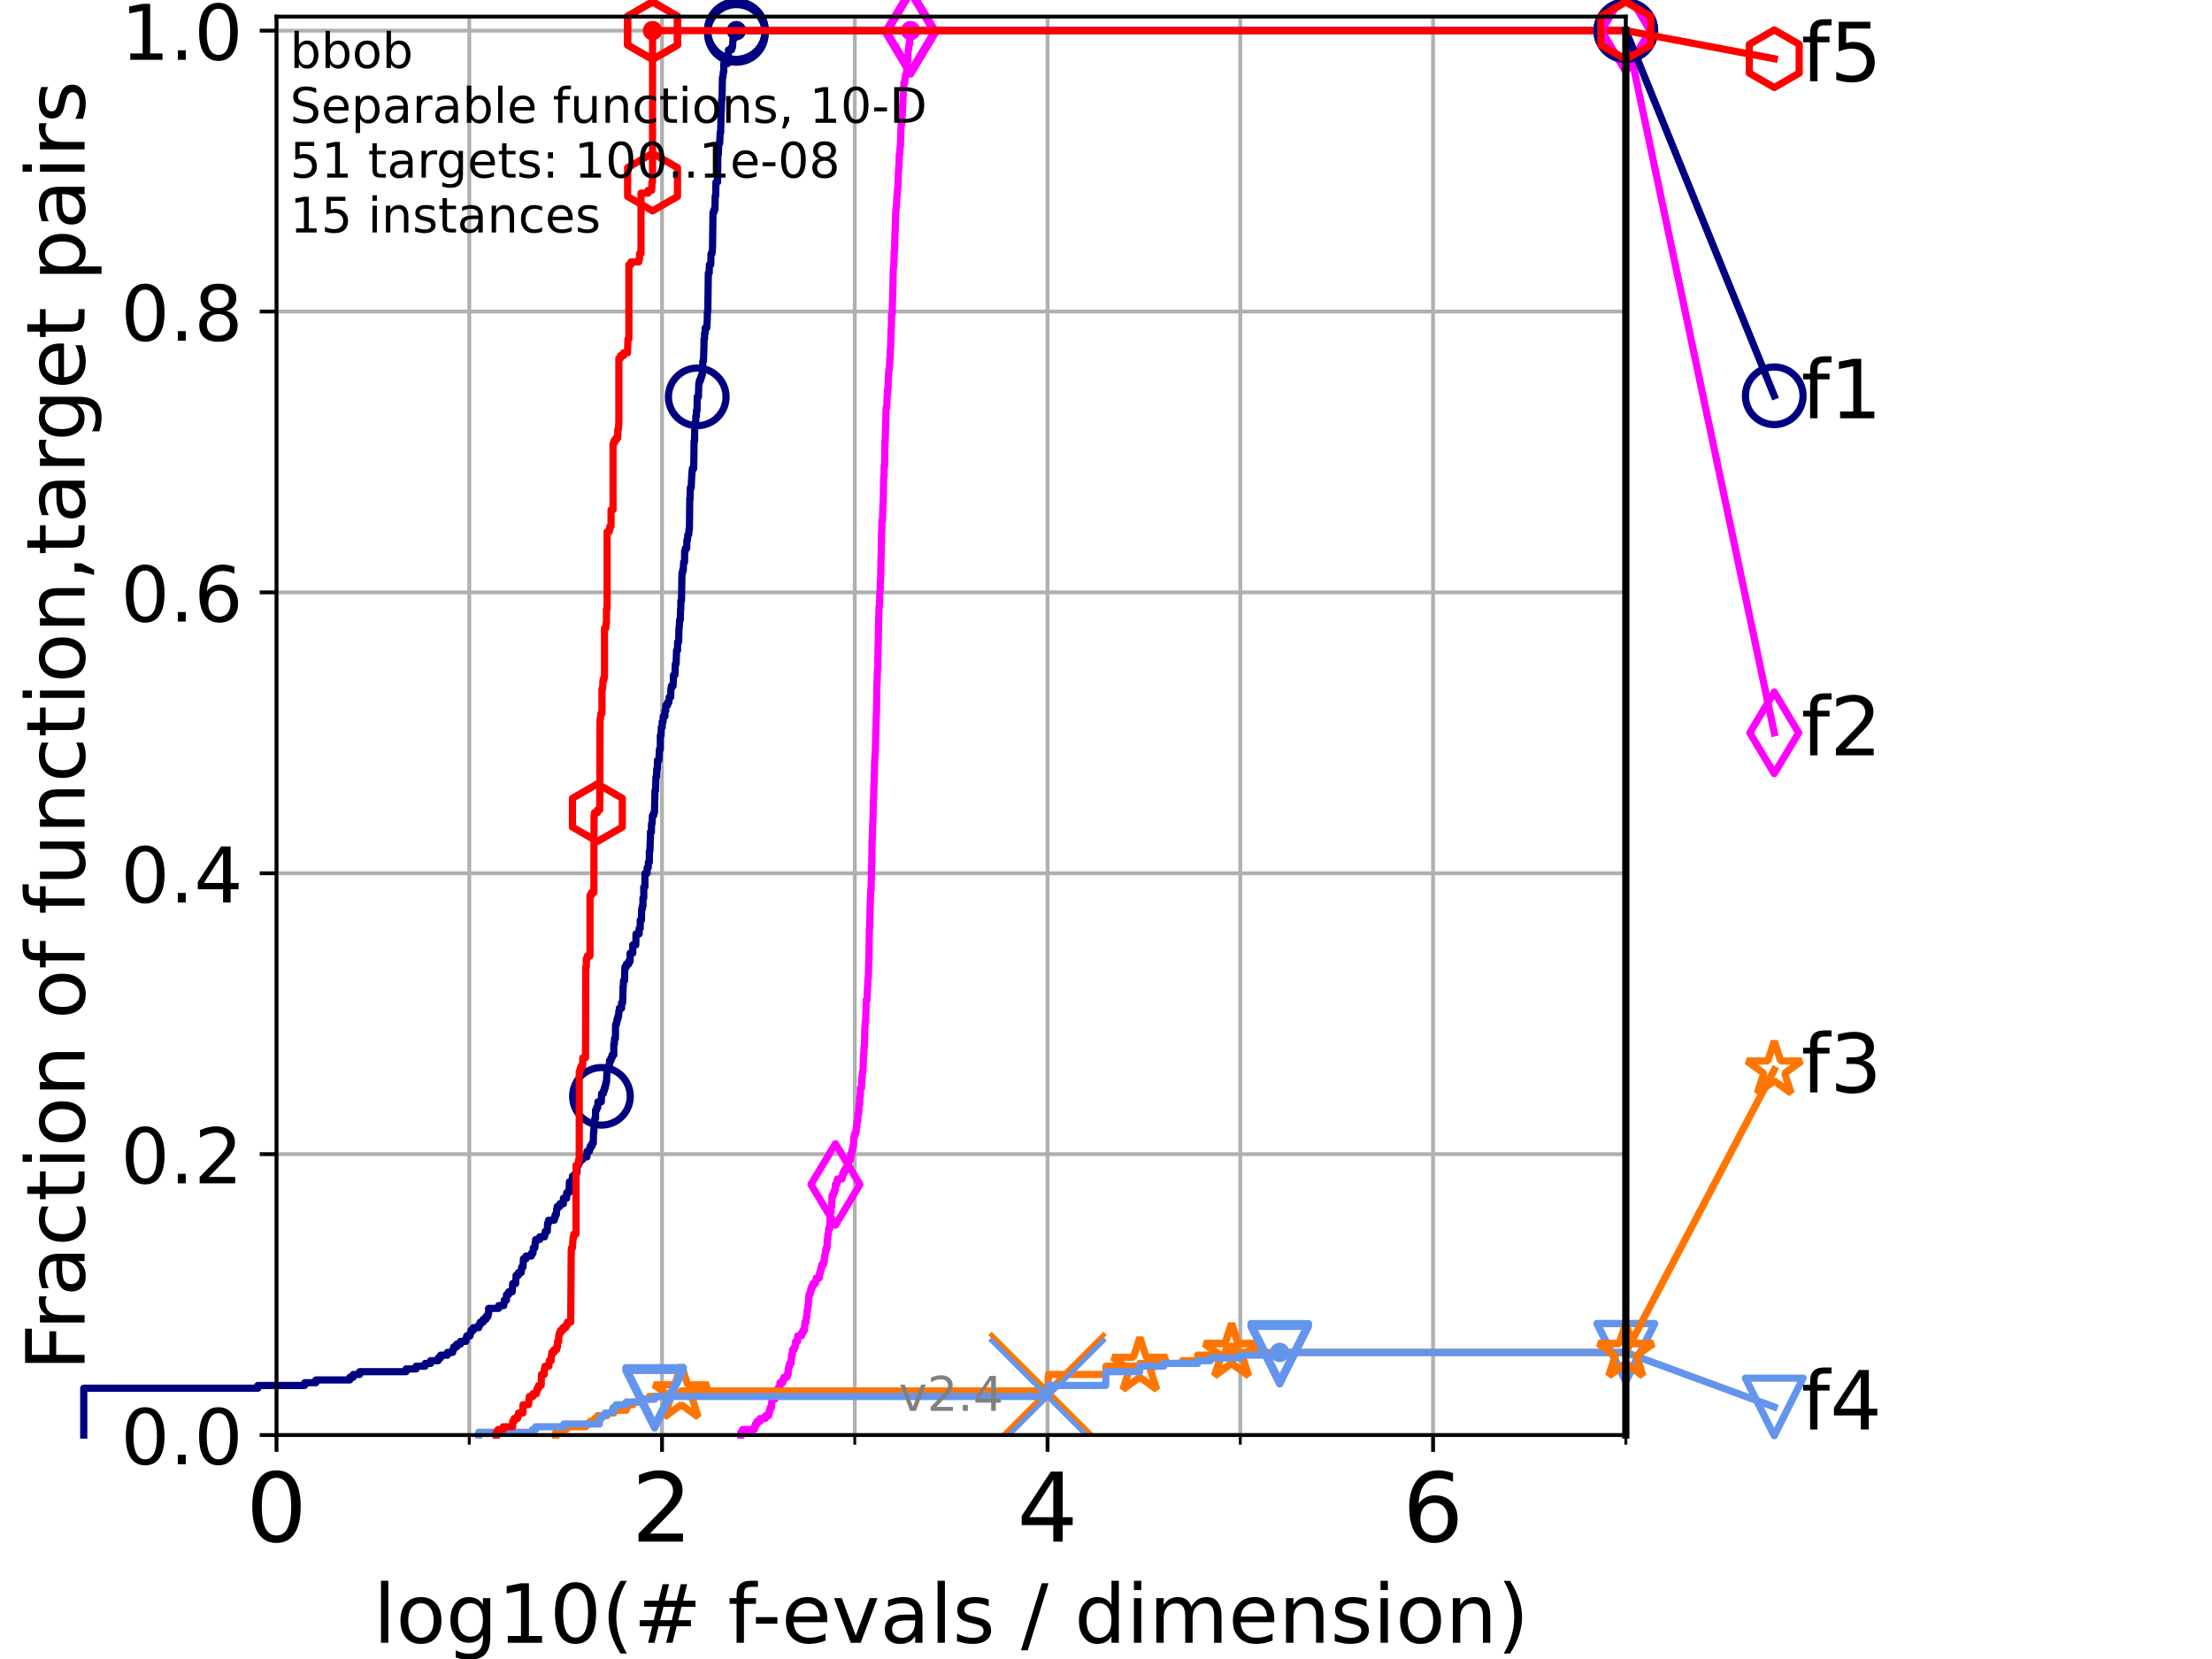 <?xml version="1.0" encoding="utf-8" standalone="no"?>
<!DOCTYPE svg PUBLIC "-//W3C//DTD SVG 1.1//EN"
  "http://www.w3.org/Graphics/SVG/1.1/DTD/svg11.dtd">
<!-- Created with matplotlib (https://matplotlib.org/) -->
<svg height="345.6pt" version="1.1" viewBox="0 0 460.8 345.6" width="460.8pt" xmlns="http://www.w3.org/2000/svg" xmlns:xlink="http://www.w3.org/1999/xlink">
 <defs>
  <style type="text/css">*{stroke-linecap:butt;stroke-linejoin:round;}</style>
 </defs>
 <g id="figure_1">
  <g id="patch_1">
   <path d="M 0 345.6 
L 460.8 345.6 
L 460.8 0 
L 0 0 
z
" style="fill:#ffffff;"/>
  </g>
  <g id="axes_1">
   <g id="patch_2">
    <path d="M 57.6 298.944 
L 338.688 298.944 
L 338.688 3.456 
L 57.6 3.456 
z
" style="fill:#ffffff;"/>
   </g>
   <g id="matplotlib.axis_1">
    <g id="xtick_1">
     <g id="line2d_1">
      <path clip-path="url(#p06e2e654c8)" d="M 57.6 298.944 
L 57.6 3.456 
" style="fill:none;stroke:#b0b0b0;stroke-linecap:square;stroke-width:0.8;"/>
     </g>
     <g id="line2d_2">
      <defs>
       <path d="M 0 0 
L 0 3.5 
" id="m523f6a7a0b" style="stroke:#000000;stroke-width:0.8;"/>
      </defs>
      <g>
       <use style="stroke:#000000;stroke-width:0.8;" x="57.6" xlink:href="#m523f6a7a0b" y="298.944"/>
      </g>
     </g>
     <g id="text_1">
      <!-- 0 -->
      <g transform="translate(51.237 321.141)scale(0.2 -0.2)">
       <defs>
        <path d="M 31.781 66.406 
Q 24.172 66.406 20.328 58.906 
Q 16.5 51.422 16.5 36.375 
Q 16.5 21.391 20.328 13.891 
Q 24.172 6.391 31.781 6.391 
Q 39.453 6.391 43.281 13.891 
Q 47.125 21.391 47.125 36.375 
Q 47.125 51.422 43.281 58.906 
Q 39.453 66.406 31.781 66.406 
z
M 31.781 74.219 
Q 44.047 74.219 50.516 64.516 
Q 56.984 54.828 56.984 36.375 
Q 56.984 17.969 50.516 8.266 
Q 44.047 -1.422 31.781 -1.422 
Q 19.531 -1.422 13.062 8.266 
Q 6.594 17.969 6.594 36.375 
Q 6.594 54.828 13.062 64.516 
Q 19.531 74.219 31.781 74.219 
z
" id="DejaVuSans-48"/>
       </defs>
       <use xlink:href="#DejaVuSans-48"/>
      </g>
     </g>
    </g>
    <g id="xtick_2">
     <g id="line2d_3">
      <path clip-path="url(#p06e2e654c8)" d="M 137.911 298.944 
L 137.911 3.456 
" style="fill:none;stroke:#b0b0b0;stroke-linecap:square;stroke-width:0.8;"/>
     </g>
     <g id="line2d_4">
      <g>
       <use style="stroke:#000000;stroke-width:0.8;" x="137.911" xlink:href="#m523f6a7a0b" y="298.944"/>
      </g>
     </g>
     <g id="text_2">
      <!-- 2 -->
      <g transform="translate(131.548 321.141)scale(0.2 -0.2)">
       <defs>
        <path d="M 19.188 8.297 
L 53.609 8.297 
L 53.609 0 
L 7.328 0 
L 7.328 8.297 
Q 12.938 14.109 22.625 23.891 
Q 32.328 33.688 34.812 36.531 
Q 39.547 41.844 41.422 45.531 
Q 43.312 49.219 43.312 52.781 
Q 43.312 58.594 39.234 62.25 
Q 35.156 65.922 28.609 65.922 
Q 23.969 65.922 18.812 64.312 
Q 13.672 62.703 7.812 59.422 
L 7.812 69.391 
Q 13.766 71.781 18.938 73 
Q 24.125 74.219 28.422 74.219 
Q 39.75 74.219 46.484 68.547 
Q 53.219 62.891 53.219 53.422 
Q 53.219 48.922 51.531 44.891 
Q 49.859 40.875 45.406 35.406 
Q 44.188 33.984 37.641 27.219 
Q 31.109 20.453 19.188 8.297 
z
" id="DejaVuSans-50"/>
       </defs>
       <use xlink:href="#DejaVuSans-50"/>
      </g>
     </g>
    </g>
    <g id="xtick_3">
     <g id="line2d_5">
      <path clip-path="url(#p06e2e654c8)" d="M 218.222 298.944 
L 218.222 3.456 
" style="fill:none;stroke:#b0b0b0;stroke-linecap:square;stroke-width:0.8;"/>
     </g>
     <g id="line2d_6">
      <g>
       <use style="stroke:#000000;stroke-width:0.8;" x="218.222" xlink:href="#m523f6a7a0b" y="298.944"/>
      </g>
     </g>
     <g id="text_3">
      <!-- 4 -->
      <g transform="translate(211.859 321.141)scale(0.2 -0.2)">
       <defs>
        <path d="M 37.797 64.312 
L 12.891 25.391 
L 37.797 25.391 
z
M 35.203 72.906 
L 47.609 72.906 
L 47.609 25.391 
L 58.016 25.391 
L 58.016 17.188 
L 47.609 17.188 
L 47.609 0 
L 37.797 0 
L 37.797 17.188 
L 4.891 17.188 
L 4.891 26.703 
z
" id="DejaVuSans-52"/>
       </defs>
       <use xlink:href="#DejaVuSans-52"/>
      </g>
     </g>
    </g>
    <g id="xtick_4">
     <g id="line2d_7">
      <path clip-path="url(#p06e2e654c8)" d="M 298.533 298.944 
L 298.533 3.456 
" style="fill:none;stroke:#b0b0b0;stroke-linecap:square;stroke-width:0.8;"/>
     </g>
     <g id="line2d_8">
      <g>
       <use style="stroke:#000000;stroke-width:0.8;" x="298.533" xlink:href="#m523f6a7a0b" y="298.944"/>
      </g>
     </g>
     <g id="text_4">
      <!-- 6 -->
      <g transform="translate(292.17 321.141)scale(0.2 -0.2)">
       <defs>
        <path d="M 33.016 40.375 
Q 26.375 40.375 22.484 35.828 
Q 18.609 31.297 18.609 23.391 
Q 18.609 15.531 22.484 10.953 
Q 26.375 6.391 33.016 6.391 
Q 39.656 6.391 43.531 10.953 
Q 47.406 15.531 47.406 23.391 
Q 47.406 31.297 43.531 35.828 
Q 39.656 40.375 33.016 40.375 
z
M 52.594 71.297 
L 52.594 62.312 
Q 48.875 64.062 45.094 64.984 
Q 41.312 65.922 37.594 65.922 
Q 27.828 65.922 22.672 59.328 
Q 17.531 52.734 16.797 39.406 
Q 19.672 43.656 24.016 45.922 
Q 28.375 48.188 33.594 48.188 
Q 44.578 48.188 50.953 41.516 
Q 57.328 34.859 57.328 23.391 
Q 57.328 12.156 50.688 5.359 
Q 44.047 -1.422 33.016 -1.422 
Q 20.359 -1.422 13.672 8.266 
Q 6.984 17.969 6.984 36.375 
Q 6.984 53.656 15.188 63.938 
Q 23.391 74.219 37.203 74.219 
Q 40.922 74.219 44.703 73.484 
Q 48.484 72.75 52.594 71.297 
z
" id="DejaVuSans-54"/>
       </defs>
       <use xlink:href="#DejaVuSans-54"/>
      </g>
     </g>
    </g>
    <g id="xtick_5">
     <g id="line2d_9">
      <path clip-path="url(#p06e2e654c8)" d="M 97.755 298.944 
L 97.755 3.456 
" style="fill:none;stroke:#b0b0b0;stroke-linecap:square;stroke-width:0.8;"/>
     </g>
     <g id="line2d_10">
      <defs>
       <path d="M 0 0 
L 0 2 
" id="m654de3e73f" style="stroke:#000000;stroke-width:0.6;"/>
      </defs>
      <g>
       <use style="stroke:#000000;stroke-width:0.6;" x="97.755" xlink:href="#m654de3e73f" y="298.944"/>
      </g>
     </g>
    </g>
    <g id="xtick_6">
     <g id="line2d_11">
      <path clip-path="url(#p06e2e654c8)" d="M 178.066 298.944 
L 178.066 3.456 
" style="fill:none;stroke:#b0b0b0;stroke-linecap:square;stroke-width:0.8;"/>
     </g>
     <g id="line2d_12">
      <g>
       <use style="stroke:#000000;stroke-width:0.6;" x="178.066" xlink:href="#m654de3e73f" y="298.944"/>
      </g>
     </g>
    </g>
    <g id="xtick_7">
     <g id="line2d_13">
      <path clip-path="url(#p06e2e654c8)" d="M 258.377 298.944 
L 258.377 3.456 
" style="fill:none;stroke:#b0b0b0;stroke-linecap:square;stroke-width:0.8;"/>
     </g>
     <g id="line2d_14">
      <g>
       <use style="stroke:#000000;stroke-width:0.6;" x="258.377" xlink:href="#m654de3e73f" y="298.944"/>
      </g>
     </g>
    </g>
    <g id="xtick_8">
     <g id="line2d_15">
      <path clip-path="url(#p06e2e654c8)" d="M 338.688 298.944 
L 338.688 3.456 
" style="fill:none;stroke:#b0b0b0;stroke-linecap:square;stroke-width:0.8;"/>
     </g>
     <g id="line2d_16">
      <g>
       <use style="stroke:#000000;stroke-width:0.6;" x="338.688" xlink:href="#m654de3e73f" y="298.944"/>
      </g>
     </g>
    </g>
    <g id="text_5">
     <!-- log10(# f-evals / dimension) -->
     <g transform="translate(77.764 342.218)scale(0.17 -0.17)">
      <defs>
       <path d="M 9.422 75.984 
L 18.406 75.984 
L 18.406 0 
L 9.422 0 
z
" id="DejaVuSans-108"/>
       <path d="M 30.609 48.391 
Q 23.391 48.391 19.188 42.75 
Q 14.984 37.109 14.984 27.297 
Q 14.984 17.484 19.156 11.844 
Q 23.344 6.203 30.609 6.203 
Q 37.797 6.203 41.984 11.859 
Q 46.188 17.531 46.188 27.297 
Q 46.188 37.016 41.984 42.703 
Q 37.797 48.391 30.609 48.391 
z
M 30.609 56 
Q 42.328 56 49.016 48.375 
Q 55.719 40.766 55.719 27.297 
Q 55.719 13.875 49.016 6.219 
Q 42.328 -1.422 30.609 -1.422 
Q 18.844 -1.422 12.172 6.219 
Q 5.516 13.875 5.516 27.297 
Q 5.516 40.766 12.172 48.375 
Q 18.844 56 30.609 56 
z
" id="DejaVuSans-111"/>
       <path d="M 45.406 27.984 
Q 45.406 37.75 41.375 43.109 
Q 37.359 48.484 30.078 48.484 
Q 22.859 48.484 18.828 43.109 
Q 14.797 37.75 14.797 27.984 
Q 14.797 18.266 18.828 12.891 
Q 22.859 7.516 30.078 7.516 
Q 37.359 7.516 41.375 12.891 
Q 45.406 18.266 45.406 27.984 
z
M 54.391 6.781 
Q 54.391 -7.172 48.188 -13.984 
Q 42 -20.797 29.203 -20.797 
Q 24.469 -20.797 20.266 -20.094 
Q 16.062 -19.391 12.109 -17.922 
L 12.109 -9.188 
Q 16.062 -11.328 19.922 -12.344 
Q 23.781 -13.375 27.781 -13.375 
Q 36.625 -13.375 41.016 -8.766 
Q 45.406 -4.156 45.406 5.172 
L 45.406 9.625 
Q 42.625 4.781 38.281 2.391 
Q 33.938 0 27.875 0 
Q 17.828 0 11.672 7.656 
Q 5.516 15.328 5.516 27.984 
Q 5.516 40.672 11.672 48.328 
Q 17.828 56 27.875 56 
Q 33.938 56 38.281 53.609 
Q 42.625 51.219 45.406 46.391 
L 45.406 54.688 
L 54.391 54.688 
z
" id="DejaVuSans-103"/>
       <path d="M 12.406 8.297 
L 28.516 8.297 
L 28.516 63.922 
L 10.984 60.406 
L 10.984 69.391 
L 28.422 72.906 
L 38.281 72.906 
L 38.281 8.297 
L 54.391 8.297 
L 54.391 0 
L 12.406 0 
z
" id="DejaVuSans-49"/>
       <path d="M 31 75.875 
Q 24.469 64.656 21.281 53.656 
Q 18.109 42.672 18.109 31.391 
Q 18.109 20.125 21.312 9.062 
Q 24.516 -2 31 -13.188 
L 23.188 -13.188 
Q 15.875 -1.703 12.234 9.375 
Q 8.594 20.453 8.594 31.391 
Q 8.594 42.281 12.203 53.312 
Q 15.828 64.359 23.188 75.875 
z
" id="DejaVuSans-40"/>
       <path d="M 51.125 44 
L 36.922 44 
L 32.812 27.688 
L 47.125 27.688 
z
M 43.797 71.781 
L 38.719 51.516 
L 52.984 51.516 
L 58.109 71.781 
L 65.922 71.781 
L 60.891 51.516 
L 76.125 51.516 
L 76.125 44 
L 58.984 44 
L 54.984 27.688 
L 70.516 27.688 
L 70.516 20.219 
L 53.078 20.219 
L 48 0 
L 40.188 0 
L 45.219 20.219 
L 30.906 20.219 
L 25.875 0 
L 18.016 0 
L 23.094 20.219 
L 7.719 20.219 
L 7.719 27.688 
L 24.906 27.688 
L 29 44 
L 13.281 44 
L 13.281 51.516 
L 30.906 51.516 
L 35.891 71.781 
z
" id="DejaVuSans-35"/>
       <path id="DejaVuSans-32"/>
       <path d="M 37.109 75.984 
L 37.109 68.5 
L 28.516 68.5 
Q 23.688 68.5 21.797 66.547 
Q 19.922 64.594 19.922 59.516 
L 19.922 54.688 
L 34.719 54.688 
L 34.719 47.703 
L 19.922 47.703 
L 19.922 0 
L 10.891 0 
L 10.891 47.703 
L 2.297 47.703 
L 2.297 54.688 
L 10.891 54.688 
L 10.891 58.5 
Q 10.891 67.625 15.141 71.797 
Q 19.391 75.984 28.609 75.984 
z
" id="DejaVuSans-102"/>
       <path d="M 4.891 31.391 
L 31.203 31.391 
L 31.203 23.391 
L 4.891 23.391 
z
" id="DejaVuSans-45"/>
       <path d="M 56.203 29.594 
L 56.203 25.203 
L 14.891 25.203 
Q 15.484 15.922 20.484 11.062 
Q 25.484 6.203 34.422 6.203 
Q 39.594 6.203 44.453 7.469 
Q 49.312 8.734 54.109 11.281 
L 54.109 2.781 
Q 49.266 0.734 44.188 -0.344 
Q 39.109 -1.422 33.891 -1.422 
Q 20.797 -1.422 13.156 6.188 
Q 5.516 13.812 5.516 26.812 
Q 5.516 40.234 12.766 48.109 
Q 20.016 56 32.328 56 
Q 43.359 56 49.781 48.891 
Q 56.203 41.797 56.203 29.594 
z
M 47.219 32.234 
Q 47.125 39.594 43.094 43.984 
Q 39.062 48.391 32.422 48.391 
Q 24.906 48.391 20.391 44.141 
Q 15.875 39.891 15.188 32.172 
z
" id="DejaVuSans-101"/>
       <path d="M 2.984 54.688 
L 12.5 54.688 
L 29.594 8.797 
L 46.688 54.688 
L 56.203 54.688 
L 35.688 0 
L 23.484 0 
z
" id="DejaVuSans-118"/>
       <path d="M 34.281 27.484 
Q 23.391 27.484 19.188 25 
Q 14.984 22.516 14.984 16.5 
Q 14.984 11.719 18.141 8.906 
Q 21.297 6.109 26.703 6.109 
Q 34.188 6.109 38.703 11.406 
Q 43.219 16.703 43.219 25.484 
L 43.219 27.484 
z
M 52.203 31.203 
L 52.203 0 
L 43.219 0 
L 43.219 8.297 
Q 40.141 3.328 35.547 0.953 
Q 30.953 -1.422 24.312 -1.422 
Q 15.922 -1.422 10.953 3.297 
Q 6 8.016 6 15.922 
Q 6 25.141 12.172 29.828 
Q 18.359 34.516 30.609 34.516 
L 43.219 34.516 
L 43.219 35.406 
Q 43.219 41.609 39.141 45 
Q 35.062 48.391 27.688 48.391 
Q 23 48.391 18.547 47.266 
Q 14.109 46.141 10.016 43.891 
L 10.016 52.203 
Q 14.938 54.109 19.578 55.047 
Q 24.219 56 28.609 56 
Q 40.484 56 46.344 49.844 
Q 52.203 43.703 52.203 31.203 
z
" id="DejaVuSans-97"/>
       <path d="M 44.281 53.078 
L 44.281 44.578 
Q 40.484 46.531 36.375 47.5 
Q 32.281 48.484 27.875 48.484 
Q 21.188 48.484 17.844 46.438 
Q 14.5 44.391 14.5 40.281 
Q 14.5 37.156 16.891 35.375 
Q 19.281 33.594 26.516 31.984 
L 29.594 31.297 
Q 39.156 29.25 43.188 25.516 
Q 47.219 21.781 47.219 15.094 
Q 47.219 7.469 41.188 3.016 
Q 35.156 -1.422 24.609 -1.422 
Q 20.219 -1.422 15.453 -0.562 
Q 10.688 0.297 5.422 2 
L 5.422 11.281 
Q 10.406 8.688 15.234 7.391 
Q 20.062 6.109 24.812 6.109 
Q 31.156 6.109 34.562 8.281 
Q 37.984 10.453 37.984 14.406 
Q 37.984 18.062 35.516 20.016 
Q 33.062 21.969 24.703 23.781 
L 21.578 24.516 
Q 13.234 26.266 9.516 29.906 
Q 5.812 33.547 5.812 39.891 
Q 5.812 47.609 11.281 51.797 
Q 16.75 56 26.812 56 
Q 31.781 56 36.172 55.266 
Q 40.578 54.547 44.281 53.078 
z
" id="DejaVuSans-115"/>
       <path d="M 25.391 72.906 
L 33.688 72.906 
L 8.297 -9.281 
L 0 -9.281 
z
" id="DejaVuSans-47"/>
       <path d="M 45.406 46.391 
L 45.406 75.984 
L 54.391 75.984 
L 54.391 0 
L 45.406 0 
L 45.406 8.203 
Q 42.578 3.328 38.25 0.953 
Q 33.938 -1.422 27.875 -1.422 
Q 17.969 -1.422 11.734 6.484 
Q 5.516 14.406 5.516 27.297 
Q 5.516 40.188 11.734 48.094 
Q 17.969 56 27.875 56 
Q 33.938 56 38.25 53.625 
Q 42.578 51.266 45.406 46.391 
z
M 14.797 27.297 
Q 14.797 17.391 18.875 11.75 
Q 22.953 6.109 30.078 6.109 
Q 37.203 6.109 41.297 11.75 
Q 45.406 17.391 45.406 27.297 
Q 45.406 37.203 41.297 42.844 
Q 37.203 48.484 30.078 48.484 
Q 22.953 48.484 18.875 42.844 
Q 14.797 37.203 14.797 27.297 
z
" id="DejaVuSans-100"/>
       <path d="M 9.422 54.688 
L 18.406 54.688 
L 18.406 0 
L 9.422 0 
z
M 9.422 75.984 
L 18.406 75.984 
L 18.406 64.594 
L 9.422 64.594 
z
" id="DejaVuSans-105"/>
       <path d="M 52 44.188 
Q 55.375 50.25 60.062 53.125 
Q 64.75 56 71.094 56 
Q 79.641 56 84.281 50.016 
Q 88.922 44.047 88.922 33.016 
L 88.922 0 
L 79.891 0 
L 79.891 32.719 
Q 79.891 40.578 77.094 44.375 
Q 74.312 48.188 68.609 48.188 
Q 61.625 48.188 57.562 43.547 
Q 53.516 38.922 53.516 30.906 
L 53.516 0 
L 44.484 0 
L 44.484 32.719 
Q 44.484 40.625 41.703 44.406 
Q 38.922 48.188 33.109 48.188 
Q 26.219 48.188 22.156 43.531 
Q 18.109 38.875 18.109 30.906 
L 18.109 0 
L 9.078 0 
L 9.078 54.688 
L 18.109 54.688 
L 18.109 46.188 
Q 21.188 51.219 25.484 53.609 
Q 29.781 56 35.688 56 
Q 41.656 56 45.828 52.969 
Q 50 49.953 52 44.188 
z
" id="DejaVuSans-109"/>
       <path d="M 54.891 33.016 
L 54.891 0 
L 45.906 0 
L 45.906 32.719 
Q 45.906 40.484 42.875 44.328 
Q 39.844 48.188 33.797 48.188 
Q 26.516 48.188 22.312 43.547 
Q 18.109 38.922 18.109 30.906 
L 18.109 0 
L 9.078 0 
L 9.078 54.688 
L 18.109 54.688 
L 18.109 46.188 
Q 21.344 51.125 25.703 53.562 
Q 30.078 56 35.797 56 
Q 45.219 56 50.047 50.172 
Q 54.891 44.344 54.891 33.016 
z
" id="DejaVuSans-110"/>
       <path d="M 8.016 75.875 
L 15.828 75.875 
Q 23.141 64.359 26.781 53.312 
Q 30.422 42.281 30.422 31.391 
Q 30.422 20.453 26.781 9.375 
Q 23.141 -1.703 15.828 -13.188 
L 8.016 -13.188 
Q 14.5 -2 17.703 9.062 
Q 20.906 20.125 20.906 31.391 
Q 20.906 42.672 17.703 53.656 
Q 14.5 64.656 8.016 75.875 
z
" id="DejaVuSans-41"/>
      </defs>
      <use xlink:href="#DejaVuSans-108"/>
      <use x="27.783" xlink:href="#DejaVuSans-111"/>
      <use x="88.965" xlink:href="#DejaVuSans-103"/>
      <use x="152.441" xlink:href="#DejaVuSans-49"/>
      <use x="216.064" xlink:href="#DejaVuSans-48"/>
      <use x="279.688" xlink:href="#DejaVuSans-40"/>
      <use x="318.701" xlink:href="#DejaVuSans-35"/>
      <use x="402.49" xlink:href="#DejaVuSans-32"/>
      <use x="434.277" xlink:href="#DejaVuSans-102"/>
      <use x="463.982" xlink:href="#DejaVuSans-45"/>
      <use x="500.066" xlink:href="#DejaVuSans-101"/>
      <use x="561.59" xlink:href="#DejaVuSans-118"/>
      <use x="620.77" xlink:href="#DejaVuSans-97"/>
      <use x="682.049" xlink:href="#DejaVuSans-108"/>
      <use x="709.832" xlink:href="#DejaVuSans-115"/>
      <use x="761.932" xlink:href="#DejaVuSans-32"/>
      <use x="793.719" xlink:href="#DejaVuSans-47"/>
      <use x="827.41" xlink:href="#DejaVuSans-32"/>
      <use x="859.197" xlink:href="#DejaVuSans-100"/>
      <use x="922.674" xlink:href="#DejaVuSans-105"/>
      <use x="950.457" xlink:href="#DejaVuSans-109"/>
      <use x="1047.869" xlink:href="#DejaVuSans-101"/>
      <use x="1109.393" xlink:href="#DejaVuSans-110"/>
      <use x="1172.771" xlink:href="#DejaVuSans-115"/>
      <use x="1224.871" xlink:href="#DejaVuSans-105"/>
      <use x="1252.654" xlink:href="#DejaVuSans-111"/>
      <use x="1313.836" xlink:href="#DejaVuSans-110"/>
      <use x="1377.215" xlink:href="#DejaVuSans-41"/>
     </g>
    </g>
   </g>
   <g id="matplotlib.axis_2">
    <g id="ytick_1">
     <g id="line2d_17">
      <path clip-path="url(#p06e2e654c8)" d="M 57.6 298.944 
L 338.688 298.944 
" style="fill:none;stroke:#b0b0b0;stroke-linecap:square;stroke-width:0.8;"/>
     </g>
     <g id="line2d_18">
      <defs>
       <path d="M 0 0 
L -3.5 0 
" id="me55d980b45" style="stroke:#000000;stroke-width:0.8;"/>
      </defs>
      <g>
       <use style="stroke:#000000;stroke-width:0.8;" x="57.6" xlink:href="#me55d980b45" y="298.944"/>
      </g>
     </g>
     <g id="text_6">
      <!-- 0.0 -->
      <g transform="translate(25.155 305.023)scale(0.16 -0.16)">
       <defs>
        <path d="M 10.688 12.406 
L 21 12.406 
L 21 0 
L 10.688 0 
z
" id="DejaVuSans-46"/>
       </defs>
       <use xlink:href="#DejaVuSans-48"/>
       <use x="63.623" xlink:href="#DejaVuSans-46"/>
       <use x="95.41" xlink:href="#DejaVuSans-48"/>
      </g>
     </g>
    </g>
    <g id="ytick_2">
     <g id="line2d_19">
      <path clip-path="url(#p06e2e654c8)" d="M 57.6 240.432 
L 338.688 240.432 
" style="fill:none;stroke:#b0b0b0;stroke-linecap:square;stroke-width:0.8;"/>
     </g>
     <g id="line2d_20">
      <g>
       <use style="stroke:#000000;stroke-width:0.8;" x="57.6" xlink:href="#me55d980b45" y="240.432"/>
      </g>
     </g>
     <g id="text_7">
      <!-- 0.2 -->
      <g transform="translate(25.155 246.51)scale(0.16 -0.16)">
       <use xlink:href="#DejaVuSans-48"/>
       <use x="63.623" xlink:href="#DejaVuSans-46"/>
       <use x="95.41" xlink:href="#DejaVuSans-50"/>
      </g>
     </g>
    </g>
    <g id="ytick_3">
     <g id="line2d_21">
      <path clip-path="url(#p06e2e654c8)" d="M 57.6 181.919 
L 338.688 181.919 
" style="fill:none;stroke:#b0b0b0;stroke-linecap:square;stroke-width:0.8;"/>
     </g>
     <g id="line2d_22">
      <g>
       <use style="stroke:#000000;stroke-width:0.8;" x="57.6" xlink:href="#me55d980b45" y="181.919"/>
      </g>
     </g>
     <g id="text_8">
      <!-- 0.4 -->
      <g transform="translate(25.155 187.998)scale(0.16 -0.16)">
       <use xlink:href="#DejaVuSans-48"/>
       <use x="63.623" xlink:href="#DejaVuSans-46"/>
       <use x="95.41" xlink:href="#DejaVuSans-52"/>
      </g>
     </g>
    </g>
    <g id="ytick_4">
     <g id="line2d_23">
      <path clip-path="url(#p06e2e654c8)" d="M 57.6 123.407 
L 338.688 123.407 
" style="fill:none;stroke:#b0b0b0;stroke-linecap:square;stroke-width:0.8;"/>
     </g>
     <g id="line2d_24">
      <g>
       <use style="stroke:#000000;stroke-width:0.8;" x="57.6" xlink:href="#me55d980b45" y="123.407"/>
      </g>
     </g>
     <g id="text_9">
      <!-- 0.6 -->
      <g transform="translate(25.155 129.485)scale(0.16 -0.16)">
       <use xlink:href="#DejaVuSans-48"/>
       <use x="63.623" xlink:href="#DejaVuSans-46"/>
       <use x="95.41" xlink:href="#DejaVuSans-54"/>
      </g>
     </g>
    </g>
    <g id="ytick_5">
     <g id="line2d_25">
      <path clip-path="url(#p06e2e654c8)" d="M 57.6 64.894 
L 338.688 64.894 
" style="fill:none;stroke:#b0b0b0;stroke-linecap:square;stroke-width:0.8;"/>
     </g>
     <g id="line2d_26">
      <g>
       <use style="stroke:#000000;stroke-width:0.8;" x="57.6" xlink:href="#me55d980b45" y="64.894"/>
      </g>
     </g>
     <g id="text_10">
      <!-- 0.8 -->
      <g transform="translate(25.155 70.973)scale(0.16 -0.16)">
       <defs>
        <path d="M 31.781 34.625 
Q 24.75 34.625 20.719 30.859 
Q 16.703 27.094 16.703 20.516 
Q 16.703 13.922 20.719 10.156 
Q 24.75 6.391 31.781 6.391 
Q 38.812 6.391 42.859 10.172 
Q 46.922 13.969 46.922 20.516 
Q 46.922 27.094 42.891 30.859 
Q 38.875 34.625 31.781 34.625 
z
M 21.922 38.812 
Q 15.578 40.375 12.031 44.719 
Q 8.5 49.078 8.5 55.328 
Q 8.5 64.062 14.719 69.141 
Q 20.953 74.219 31.781 74.219 
Q 42.672 74.219 48.875 69.141 
Q 55.078 64.062 55.078 55.328 
Q 55.078 49.078 51.531 44.719 
Q 48 40.375 41.703 38.812 
Q 48.828 37.156 52.797 32.312 
Q 56.781 27.484 56.781 20.516 
Q 56.781 9.906 50.312 4.234 
Q 43.844 -1.422 31.781 -1.422 
Q 19.734 -1.422 13.25 4.234 
Q 6.781 9.906 6.781 20.516 
Q 6.781 27.484 10.781 32.312 
Q 14.797 37.156 21.922 38.812 
z
M 18.312 54.391 
Q 18.312 48.734 21.844 45.562 
Q 25.391 42.391 31.781 42.391 
Q 38.141 42.391 41.719 45.562 
Q 45.312 48.734 45.312 54.391 
Q 45.312 60.062 41.719 63.234 
Q 38.141 66.406 31.781 66.406 
Q 25.391 66.406 21.844 63.234 
Q 18.312 60.062 18.312 54.391 
z
" id="DejaVuSans-56"/>
       </defs>
       <use xlink:href="#DejaVuSans-48"/>
       <use x="63.623" xlink:href="#DejaVuSans-46"/>
       <use x="95.41" xlink:href="#DejaVuSans-56"/>
      </g>
     </g>
    </g>
    <g id="ytick_6">
     <g id="line2d_27">
      <path clip-path="url(#p06e2e654c8)" d="M 57.6 6.382 
L 338.688 6.382 
" style="fill:none;stroke:#b0b0b0;stroke-linecap:square;stroke-width:0.8;"/>
     </g>
     <g id="line2d_28">
      <g>
       <use style="stroke:#000000;stroke-width:0.8;" x="57.6" xlink:href="#me55d980b45" y="6.382"/>
      </g>
     </g>
     <g id="text_11">
      <!-- 1.0 -->
      <g transform="translate(25.155 12.46)scale(0.16 -0.16)">
       <use xlink:href="#DejaVuSans-49"/>
       <use x="63.623" xlink:href="#DejaVuSans-46"/>
       <use x="95.41" xlink:href="#DejaVuSans-48"/>
      </g>
     </g>
    </g>
    <g id="text_12">
     <!-- Fraction of function,target pairs -->
     <g transform="translate(17.62 285.585)rotate(-90)scale(0.17 -0.17)">
      <defs>
       <path d="M 9.812 72.906 
L 51.703 72.906 
L 51.703 64.594 
L 19.672 64.594 
L 19.672 43.109 
L 48.578 43.109 
L 48.578 34.812 
L 19.672 34.812 
L 19.672 0 
L 9.812 0 
z
" id="DejaVuSans-70"/>
       <path d="M 41.109 46.297 
Q 39.594 47.172 37.812 47.578 
Q 36.031 48 33.891 48 
Q 26.266 48 22.188 43.047 
Q 18.109 38.094 18.109 28.812 
L 18.109 0 
L 9.078 0 
L 9.078 54.688 
L 18.109 54.688 
L 18.109 46.188 
Q 20.953 51.172 25.484 53.578 
Q 30.031 56 36.531 56 
Q 37.453 56 38.578 55.875 
Q 39.703 55.766 41.062 55.516 
z
" id="DejaVuSans-114"/>
       <path d="M 48.781 52.594 
L 48.781 44.188 
Q 44.969 46.297 41.141 47.344 
Q 37.312 48.391 33.406 48.391 
Q 24.656 48.391 19.812 42.844 
Q 14.984 37.312 14.984 27.297 
Q 14.984 17.281 19.812 11.734 
Q 24.656 6.203 33.406 6.203 
Q 37.312 6.203 41.141 7.25 
Q 44.969 8.297 48.781 10.406 
L 48.781 2.094 
Q 45.016 0.344 40.984 -0.531 
Q 36.969 -1.422 32.422 -1.422 
Q 20.062 -1.422 12.781 6.344 
Q 5.516 14.109 5.516 27.297 
Q 5.516 40.672 12.859 48.328 
Q 20.219 56 33.016 56 
Q 37.156 56 41.109 55.141 
Q 45.062 54.297 48.781 52.594 
z
" id="DejaVuSans-99"/>
       <path d="M 18.312 70.219 
L 18.312 54.688 
L 36.812 54.688 
L 36.812 47.703 
L 18.312 47.703 
L 18.312 18.016 
Q 18.312 11.328 20.141 9.422 
Q 21.969 7.516 27.594 7.516 
L 36.812 7.516 
L 36.812 0 
L 27.594 0 
Q 17.188 0 13.234 3.875 
Q 9.281 7.766 9.281 18.016 
L 9.281 47.703 
L 2.688 47.703 
L 2.688 54.688 
L 9.281 54.688 
L 9.281 70.219 
z
" id="DejaVuSans-116"/>
       <path d="M 8.5 21.578 
L 8.5 54.688 
L 17.484 54.688 
L 17.484 21.922 
Q 17.484 14.156 20.5 10.266 
Q 23.531 6.391 29.594 6.391 
Q 36.859 6.391 41.078 11.031 
Q 45.312 15.672 45.312 23.688 
L 45.312 54.688 
L 54.297 54.688 
L 54.297 0 
L 45.312 0 
L 45.312 8.406 
Q 42.047 3.422 37.719 1 
Q 33.406 -1.422 27.688 -1.422 
Q 18.266 -1.422 13.375 4.438 
Q 8.5 10.297 8.5 21.578 
z
M 31.109 56 
z
" id="DejaVuSans-117"/>
       <path d="M 11.719 12.406 
L 22.016 12.406 
L 22.016 4 
L 14.016 -11.625 
L 7.719 -11.625 
L 11.719 4 
z
" id="DejaVuSans-44"/>
       <path d="M 18.109 8.203 
L 18.109 -20.797 
L 9.078 -20.797 
L 9.078 54.688 
L 18.109 54.688 
L 18.109 46.391 
Q 20.953 51.266 25.266 53.625 
Q 29.594 56 35.594 56 
Q 45.562 56 51.781 48.094 
Q 58.016 40.188 58.016 27.297 
Q 58.016 14.406 51.781 6.484 
Q 45.562 -1.422 35.594 -1.422 
Q 29.594 -1.422 25.266 0.953 
Q 20.953 3.328 18.109 8.203 
z
M 48.688 27.297 
Q 48.688 37.203 44.609 42.844 
Q 40.531 48.484 33.406 48.484 
Q 26.266 48.484 22.188 42.844 
Q 18.109 37.203 18.109 27.297 
Q 18.109 17.391 22.188 11.75 
Q 26.266 6.109 33.406 6.109 
Q 40.531 6.109 44.609 11.75 
Q 48.688 17.391 48.688 27.297 
z
" id="DejaVuSans-112"/>
      </defs>
      <use xlink:href="#DejaVuSans-70"/>
      <use x="50.27" xlink:href="#DejaVuSans-114"/>
      <use x="91.383" xlink:href="#DejaVuSans-97"/>
      <use x="152.662" xlink:href="#DejaVuSans-99"/>
      <use x="207.643" xlink:href="#DejaVuSans-116"/>
      <use x="246.852" xlink:href="#DejaVuSans-105"/>
      <use x="274.635" xlink:href="#DejaVuSans-111"/>
      <use x="335.816" xlink:href="#DejaVuSans-110"/>
      <use x="399.195" xlink:href="#DejaVuSans-32"/>
      <use x="430.982" xlink:href="#DejaVuSans-111"/>
      <use x="492.164" xlink:href="#DejaVuSans-102"/>
      <use x="527.369" xlink:href="#DejaVuSans-32"/>
      <use x="559.156" xlink:href="#DejaVuSans-102"/>
      <use x="594.361" xlink:href="#DejaVuSans-117"/>
      <use x="657.74" xlink:href="#DejaVuSans-110"/>
      <use x="721.119" xlink:href="#DejaVuSans-99"/>
      <use x="776.1" xlink:href="#DejaVuSans-116"/>
      <use x="815.309" xlink:href="#DejaVuSans-105"/>
      <use x="843.092" xlink:href="#DejaVuSans-111"/>
      <use x="904.273" xlink:href="#DejaVuSans-110"/>
      <use x="967.652" xlink:href="#DejaVuSans-44"/>
      <use x="999.439" xlink:href="#DejaVuSans-116"/>
      <use x="1038.648" xlink:href="#DejaVuSans-97"/>
      <use x="1099.928" xlink:href="#DejaVuSans-114"/>
      <use x="1139.291" xlink:href="#DejaVuSans-103"/>
      <use x="1202.768" xlink:href="#DejaVuSans-101"/>
      <use x="1264.291" xlink:href="#DejaVuSans-116"/>
      <use x="1303.5" xlink:href="#DejaVuSans-32"/>
      <use x="1335.287" xlink:href="#DejaVuSans-112"/>
      <use x="1398.764" xlink:href="#DejaVuSans-97"/>
      <use x="1460.043" xlink:href="#DejaVuSans-105"/>
      <use x="1487.826" xlink:href="#DejaVuSans-114"/>
      <use x="1528.939" xlink:href="#DejaVuSans-115"/>
     </g>
    </g>
   </g>
   <g id="line2d_29">
    <defs>
     <path d="M 0 1.5 
C 0.398 1.5 0.779 1.342 1.061 1.061 
C 1.342 0.779 1.5 0.398 1.5 0 
C 1.5 -0.398 1.342 -0.779 1.061 -1.061 
C 0.779 -1.342 0.398 -1.5 0 -1.5 
C -0.398 -1.5 -0.779 -1.342 -1.061 -1.061 
C -1.342 -0.779 -1.5 -0.398 -1.5 0 
C -1.5 0.398 -1.342 0.779 -1.061 1.061 
C -0.779 1.342 -0.398 1.5 0 1.5 
z
" id="mf33e68ca9d" style="stroke:#000080;"/>
    </defs>
    <g>
     <use style="fill:#000080;stroke:#000080;" x="153.402" xlink:href="#mf33e68ca9d" y="6.382"/>
     <use style="fill:#000080;stroke:#000080;" x="153.402" xlink:href="#mf33e68ca9d" y="6.382"/>
    </g>
   </g>
   <g id="line2d_30">
    <path d="M 17.445 298.944 
L 17.445 289.192 
L 53.709 289.192 
L 53.709 288.618 
L 63.468 288.618 
L 63.468 288.045 
L 65.797 288.045 
L 65.797 287.471 
L 72.868 287.471 
L 72.868 286.897 
L 73.579 286.897 
L 73.579 286.324 
L 74.922 286.324 
L 74.922 285.75 
L 84.588 285.75 
L 84.588 285.176 
L 86.684 285.176 
L 86.684 284.603 
L 88.554 284.603 
L 88.554 284.029 
L 89.698 284.029 
L 89.698 283.455 
L 91.284 283.455 
L 91.284 282.882 
L 91.783 282.882 
L 91.783 282.308 
L 93.197 282.308 
L 93.197 281.734 
L 94.295 281.734 
L 94.295 281.161 
L 94.506 281.161 
L 94.506 280.587 
L 95.125 280.587 
L 95.125 280.013 
L 95.918 280.013 
L 95.918 279.44 
L 97.044 279.44 
L 97.044 278.866 
L 97.224 278.866 
L 97.224 278.293 
L 97.929 278.293 
L 97.929 277.719 
L 98.101 277.719 
L 98.101 277.145 
L 98.606 277.145 
L 98.606 276.572 
L 99.732 276.572 
L 99.732 275.998 
L 100.04 275.998 
L 100.04 275.424 
L 100.642 275.424 
L 100.642 274.851 
L 101.223 274.851 
L 101.223 274.277 
L 101.647 274.277 
L 101.647 273.703 
L 101.786 273.703 
L 101.786 272.556 
L 103.871 272.556 
L 103.871 271.982 
L 104.942 271.982 
L 104.942 271.409 
L 105.057 271.409 
L 105.057 270.835 
L 105.51 270.835 
L 105.51 269.688 
L 105.952 269.688 
L 105.952 269.114 
L 106.699 269.114 
L 106.803 267.393 
L 107.415 267.393 
L 107.515 265.672 
L 108.006 265.672 
L 108.006 265.099 
L 108.578 265.099 
L 108.671 263.951 
L 108.949 263.951 
L 109.04 262.23 
L 109.58 262.23 
L 109.58 261.657 
L 110.694 261.657 
L 110.694 261.083 
L 111.023 261.083 
L 111.105 259.936 
L 111.426 259.936 
L 111.506 258.788 
L 111.585 258.788 
L 111.585 258.215 
L 112.432 258.215 
L 112.432 257.641 
L 113.454 257.641 
L 113.454 257.067 
L 113.595 257.067 
L 113.595 256.494 
L 114.012 256.494 
L 114.08 254.773 
L 114.284 254.773 
L 114.284 254.199 
L 115.46 254.199 
L 115.46 253.626 
L 115.649 253.626 
L 115.649 253.052 
L 115.897 253.052 
L 115.959 251.905 
L 116.081 251.905 
L 116.081 251.331 
L 116.621 251.331 
L 116.621 250.757 
L 117.373 250.757 
L 117.373 249.61 
L 118.04 249.61 
L 118.04 248.463 
L 118.524 248.463 
L 118.629 246.168 
L 119.199 246.168 
L 119.25 245.021 
L 119.801 245.021 
L 119.801 244.447 
L 120.142 244.447 
L 120.239 242.726 
L 120.525 242.726 
L 120.525 242.152 
L 120.806 242.152 
L 120.806 241.579 
L 121.355 241.579 
L 121.355 241.005 
L 122.277 241.005 
L 122.277 239.858 
L 122.782 239.858 
L 122.782 239.284 
L 122.989 239.284 
L 122.989 238.711 
L 123.354 238.711 
L 123.354 238.137 
L 123.594 238.137 
L 123.633 235.842 
L 123.712 235.842 
L 123.751 234.121 
L 123.83 234.121 
L 123.908 232.974 
L 124.063 232.974 
L 124.063 231.253 
L 124.293 231.253 
L 124.293 230.679 
L 124.52 230.679 
L 124.557 229.532 
L 125.256 229.532 
L 125.328 227.811 
L 125.683 227.811 
L 125.683 227.238 
L 125.892 227.238 
L 125.892 226.664 
L 126.065 226.664 
L 126.065 226.09 
L 126.202 226.09 
L 126.202 225.517 
L 126.338 225.517 
L 126.44 223.222 
L 126.574 223.222 
L 126.674 222.075 
L 126.97 222.075 
L 126.97 220.927 
L 127.294 220.927 
L 127.294 220.354 
L 127.517 220.354 
L 127.517 219.78 
L 127.861 219.78 
L 127.861 217.485 
L 127.985 217.485 
L 128.016 216.338 
L 128.199 216.338 
L 128.23 213.47 
L 128.411 213.47 
L 128.411 212.896 
L 128.531 212.896 
L 128.531 212.323 
L 128.709 212.323 
L 128.709 211.749 
L 128.856 211.749 
L 128.915 210.602 
L 129.031 210.602 
L 129.031 210.028 
L 129.49 210.028 
L 129.49 208.881 
L 129.714 208.881 
L 129.798 205.439 
L 129.853 205.439 
L 129.881 204.291 
L 130.101 204.291 
L 130.182 201.423 
L 130.479 201.423 
L 130.479 200.85 
L 130.953 200.85 
L 130.953 200.276 
L 131.262 200.276 
L 131.262 198.555 
L 131.815 198.555 
L 131.815 196.834 
L 132.446 196.834 
L 132.494 194.539 
L 133.148 194.539 
L 133.148 193.392 
L 133.375 193.392 
L 133.375 191.671 
L 133.623 191.671 
L 133.667 189.377 
L 133.8 189.377 
L 133.8 188.803 
L 133.932 188.803 
L 133.932 187.082 
L 134.106 187.082 
L 134.106 184.787 
L 134.343 184.787 
L 134.365 181.919 
L 134.808 181.919 
L 134.808 180.772 
L 135.036 180.772 
L 135.077 179.624 
L 135.26 179.624 
L 135.281 177.33 
L 135.382 177.33 
L 135.482 174.462 
L 135.502 174.462 
L 135.502 173.314 
L 135.701 173.314 
L 135.721 171.593 
L 135.839 171.593 
L 135.918 169.872 
L 136.17 169.872 
L 136.17 169.299 
L 136.343 169.299 
L 136.438 164.709 
L 136.551 164.709 
L 136.645 161.841 
L 136.757 161.841 
L 136.813 160.12 
L 136.943 160.12 
L 136.961 158.399 
L 137.271 158.399 
L 137.362 156.105 
L 137.559 156.105 
L 137.559 153.236 
L 137.718 153.236 
L 137.753 151.516 
L 137.946 151.516 
L 137.946 150.368 
L 138.136 150.368 
L 138.153 149.221 
L 138.511 149.221 
L 138.511 148.074 
L 138.695 148.074 
L 138.695 146.926 
L 139.058 146.926 
L 139.058 146.353 
L 139.334 146.353 
L 139.414 145.205 
L 139.731 145.205 
L 139.762 143.484 
L 139.856 143.484 
L 139.856 142.911 
L 140.211 142.911 
L 140.303 140.616 
L 140.604 140.616 
L 140.679 138.322 
L 140.842 138.322 
L 140.944 135.453 
L 141.148 135.453 
L 141.163 133.732 
L 141.379 133.732 
L 141.436 130.864 
L 141.493 130.864 
L 141.578 129.143 
L 141.718 129.143 
L 141.774 126.848 
L 141.83 126.848 
L 141.83 125.128 
L 141.969 125.128 
L 142.065 119.391 
L 142.189 119.391 
L 142.189 118.817 
L 142.325 118.817 
L 142.419 117.096 
L 142.607 117.096 
L 142.62 114.802 
L 142.766 114.802 
L 142.766 114.228 
L 143.054 114.228 
L 143.093 112.507 
L 143.196 112.507 
L 143.299 111.36 
L 143.477 111.36 
L 143.54 110.213 
L 143.616 110.213 
L 143.691 103.902 
L 143.754 103.902 
L 143.804 101.608 
L 143.989 101.608 
L 144.087 99.313 
L 144.112 99.313 
L 144.161 98.166 
L 144.234 98.166 
L 144.234 97.592 
L 144.511 97.592 
L 144.594 91.856 
L 144.689 91.856 
L 144.724 88.987 
L 144.818 88.987 
L 144.842 87.84 
L 144.947 87.84 
L 144.947 86.693 
L 145.075 86.693 
L 145.075 85.546 
L 145.201 85.546 
L 145.247 82.677 
L 145.497 82.677 
L 145.576 79.809 
L 145.699 79.809 
L 145.699 79.235 
L 145.943 79.235 
L 145.943 78.662 
L 146.129 78.662 
L 146.129 78.088 
L 146.313 78.088 
L 146.421 75.22 
L 146.538 75.22 
L 146.644 72.352 
L 146.655 72.352 
L 146.655 70.631 
L 146.77 70.631 
L 146.77 69.483 
L 146.885 69.483 
L 146.885 68.336 
L 147.226 68.336 
L 147.328 66.615 
L 147.338 66.615 
L 147.358 64.894 
L 147.45 64.894 
L 147.56 56.863 
L 147.74 56.863 
L 147.779 55.142 
L 148.064 55.142 
L 148.113 52.847 
L 148.316 52.847 
L 148.421 51.7 
L 148.431 51.7 
L 148.526 44.243 
L 148.733 44.243 
L 148.733 43.669 
L 148.938 43.669 
L 148.985 40.801 
L 149.095 40.801 
L 149.141 37.932 
L 149.486 37.932 
L 149.548 32.196 
L 149.638 32.196 
L 149.735 29.901 
L 149.92 29.901 
L 150.025 27.607 
L 150.12 27.607 
L 150.215 23.591 
L 150.241 23.591 
L 150.327 20.723 
L 150.404 20.723 
L 150.497 16.134 
L 150.59 16.134 
L 150.683 14.986 
L 150.775 14.986 
L 150.775 13.265 
L 151.558 13.265 
L 151.605 12.118 
L 151.685 12.118 
L 151.756 10.397 
L 152.391 10.397 
L 152.391 9.824 
L 152.602 9.824 
L 152.685 8.103 
L 152.907 8.103 
L 153.01 6.955 
L 153.402 6.955 
L 153.402 6.382 
L 338.688 6.382 
L 338.688 6.382 
" style="fill:none;stroke:#000080;stroke-linecap:square;stroke-width:1.5;"/>
   </g>
   <g id="line2d_31">
    <defs>
     <path d="M 0 6 
C 1.591 6 3.117 5.368 4.243 4.243 
C 5.368 3.117 6 1.591 6 0 
C 6 -1.591 5.368 -3.117 4.243 -4.243 
C 3.117 -5.368 1.591 -6 0 -6 
C -1.591 -6 -3.117 -5.368 -4.243 -4.243 
C -5.368 -3.117 -6 -1.591 -6 0 
C -6 1.591 -5.368 3.117 -4.243 4.243 
C -3.117 5.368 -1.591 6 0 6 
z
" id="mdb704e4b8a" style="stroke:#000080;stroke-width:1.5;"/>
    </defs>
    <g>
     <use style="fill-opacity:0;stroke:#000080;stroke-width:1.5;" x="125.292" xlink:href="#mdb704e4b8a" y="228.385"/>
     <use style="fill-opacity:0;stroke:#000080;stroke-width:1.5;" x="145.247" xlink:href="#mdb704e4b8a" y="82.677"/>
     <use style="fill-opacity:0;stroke:#000080;stroke-width:1.5;" x="153.402" xlink:href="#mdb704e4b8a" y="6.955"/>
     <use style="fill-opacity:0;stroke:#000080;stroke-width:1.5;" x="153.402" xlink:href="#mdb704e4b8a" y="6.382"/>
     <use style="fill-opacity:0;stroke:#000080;stroke-width:1.5;" x="153.402" xlink:href="#mdb704e4b8a" y="6.382"/>
     <use style="fill-opacity:0;stroke:#000080;stroke-width:1.5;" x="338.688" xlink:href="#mdb704e4b8a" y="6.382"/>
    </g>
   </g>
   <g id="line2d_32">
    <path style="fill:none;stroke:#000080;stroke-linecap:square;stroke-width:1.5;"/>
    <g/>
   </g>
   <g id="line2d_33">
    <defs>
     <path d="M 0 1.5 
C 0.398 1.5 0.779 1.342 1.061 1.061 
C 1.342 0.779 1.5 0.398 1.5 0 
C 1.5 -0.398 1.342 -0.779 1.061 -1.061 
C 0.779 -1.342 0.398 -1.5 0 -1.5 
C -0.398 -1.5 -0.779 -1.342 -1.061 -1.061 
C -1.342 -0.779 -1.5 -0.398 -1.5 0 
C -1.5 0.398 -1.342 0.779 -1.061 1.061 
C -0.779 1.342 -0.398 1.5 0 1.5 
z
" id="m5142be8023" style="stroke:#ff00ff;"/>
    </defs>
    <g>
     <use style="fill:#ff00ff;stroke:#ff00ff;" x="189.687" xlink:href="#m5142be8023" y="6.382"/>
     <use style="fill:#ff00ff;stroke:#ff00ff;" x="189.687" xlink:href="#m5142be8023" y="6.382"/>
    </g>
   </g>
   <g id="line2d_34">
    <path d="M 154.331 298.944 
L 154.331 298.37 
L 154.701 298.37 
L 154.701 297.797 
L 157.145 297.797 
L 157.145 297.223 
L 157.364 297.223 
L 157.364 296.649 
L 157.72 296.649 
L 157.72 296.076 
L 158.358 296.076 
L 158.358 295.502 
L 159.441 295.502 
L 159.441 294.928 
L 160.123 294.928 
L 160.123 294.355 
L 160.269 294.355 
L 160.269 293.781 
L 160.437 293.781 
L 160.437 293.207 
L 160.718 293.207 
L 160.755 292.06 
L 160.84 292.06 
L 160.84 291.487 
L 161.447 291.487 
L 161.447 290.913 
L 161.681 290.913 
L 161.735 289.766 
L 162.043 289.766 
L 162.043 289.192 
L 162.454 289.192 
L 162.475 288.045 
L 163.058 288.045 
L 163.058 287.471 
L 163.307 287.471 
L 163.307 286.897 
L 163.97 286.897 
L 163.97 286.324 
L 164.191 286.324 
L 164.195 285.176 
L 164.322 285.176 
L 164.322 284.603 
L 164.479 284.603 
L 164.479 284.029 
L 164.799 284.029 
L 164.877 282.308 
L 165.054 282.308 
L 165.08 281.161 
L 165.451 281.161 
L 165.451 280.587 
L 165.669 280.587 
L 165.743 279.44 
L 166.152 279.44 
L 166.166 278.293 
L 166.962 278.293 
L 166.962 277.719 
L 167.252 277.719 
L 167.252 277.145 
L 167.551 277.145 
L 167.631 275.998 
L 167.691 275.998 
L 167.691 275.424 
L 167.93 275.424 
L 167.986 274.277 
L 168.094 274.277 
L 168.1 273.13 
L 168.208 273.13 
L 168.297 271.982 
L 168.385 271.982 
L 168.47 270.261 
L 168.528 270.261 
L 168.528 269.688 
L 168.758 269.688 
L 168.758 269.114 
L 168.903 269.114 
L 168.903 268.54 
L 169.088 268.54 
L 169.088 267.967 
L 169.366 267.967 
L 169.366 267.393 
L 169.856 267.393 
L 169.856 266.82 
L 170.045 266.82 
L 170.045 266.246 
L 170.653 266.246 
L 170.756 265.099 
L 170.91 265.099 
L 170.91 264.525 
L 171.056 264.525 
L 171.056 263.951 
L 171.233 263.951 
L 171.233 263.378 
L 171.583 263.378 
L 171.583 262.804 
L 171.729 262.804 
L 171.744 261.657 
L 171.878 261.657 
L 171.97 260.509 
L 172.116 260.509 
L 172.116 259.936 
L 172.303 259.936 
L 172.34 258.215 
L 172.42 258.215 
L 172.475 257.067 
L 172.573 257.067 
L 172.616 255.92 
L 172.846 255.92 
L 172.935 253.626 
L 172.961 253.626 
L 172.979 252.478 
L 173.128 252.478 
L 173.156 251.331 
L 173.273 251.331 
L 173.324 249.036 
L 173.601 249.036 
L 173.601 248.463 
L 173.825 248.463 
L 173.825 247.889 
L 174.013 247.889 
L 174.033 246.742 
L 174.338 246.742 
L 174.338 246.168 
L 174.46 246.168 
L 174.46 245.594 
L 175.422 245.594 
L 175.422 245.021 
L 175.545 245.021 
L 175.545 244.447 
L 175.797 244.447 
L 175.797 243.873 
L 176.155 243.873 
L 176.155 243.3 
L 176.644 243.3 
L 176.741 242.152 
L 176.799 242.152 
L 176.799 241.579 
L 177.19 241.579 
L 177.223 240.432 
L 177.42 240.432 
L 177.42 239.858 
L 177.546 239.858 
L 177.546 239.284 
L 177.664 239.284 
L 177.664 238.711 
L 177.801 238.711 
L 177.827 236.99 
L 177.97 236.99 
L 177.97 236.416 
L 178.165 236.416 
L 178.165 235.842 
L 178.359 235.842 
L 178.395 234.695 
L 178.505 234.695 
L 178.543 233.548 
L 178.697 233.548 
L 178.752 231.827 
L 178.904 231.827 
L 178.935 230.106 
L 179.091 230.106 
L 179.133 228.385 
L 179.212 228.385 
L 179.24 226.664 
L 179.476 226.664 
L 179.555 224.369 
L 179.617 224.369 
L 179.678 223.222 
L 179.782 223.222 
L 179.886 219.78 
L 179.935 219.78 
L 179.994 218.059 
L 180.078 218.059 
L 180.164 214.044 
L 180.196 214.044 
L 180.245 212.896 
L 180.33 212.896 
L 180.434 208.881 
L 180.447 208.881 
L 180.447 208.307 
L 180.632 208.307 
L 180.716 205.439 
L 180.767 205.439 
L 180.833 203.718 
L 180.888 203.718 
L 180.996 199.702 
L 181.015 199.702 
L 181.104 193.392 
L 181.16 193.392 
L 181.266 188.803 
L 181.281 188.803 
L 181.383 185.361 
L 181.457 185.361 
L 181.564 180.198 
L 181.597 180.198 
L 181.675 175.035 
L 181.71 175.035 
L 181.815 171.02 
L 181.844 171.02 
L 181.942 166.43 
L 181.986 166.43 
L 182.062 162.989 
L 182.112 162.989 
L 182.213 158.399 
L 182.228 158.399 
L 182.328 156.678 
L 182.351 156.678 
L 182.45 152.089 
L 182.468 152.089 
L 182.557 148.647 
L 182.587 148.647 
L 182.675 142.337 
L 182.705 142.337 
L 182.793 139.469 
L 182.84 139.469 
L 182.944 133.732 
L 182.957 133.732 
L 183.04 128.569 
L 183.07 128.569 
L 183.13 126.275 
L 183.213 126.275 
L 183.286 123.407 
L 183.326 123.407 
L 183.42 120.538 
L 183.448 120.538 
L 183.554 115.375 
L 183.575 115.375 
L 183.649 110.786 
L 183.69 110.786 
L 183.713 108.492 
L 183.83 108.492 
L 183.933 105.05 
L 183.979 105.05 
L 184.089 99.313 
L 184.167 99.313 
L 184.197 97.019 
L 184.278 97.019 
L 184.347 91.856 
L 184.4 91.856 
L 184.51 87.84 
L 184.518 87.84 
L 184.593 84.972 
L 184.74 84.972 
L 184.821 82.104 
L 184.873 82.104 
L 184.92 80.956 
L 184.991 80.956 
L 185.084 78.088 
L 185.106 78.088 
L 185.188 76.941 
L 185.27 76.941 
L 185.363 74.646 
L 185.41 74.646 
L 185.494 72.352 
L 185.534 72.352 
L 185.64 68.336 
L 185.672 68.336 
L 185.729 65.468 
L 185.853 65.468 
L 185.95 61.452 
L 185.972 61.452 
L 186.082 56.289 
L 186.083 56.289 
L 186.171 55.142 
L 186.215 55.142 
L 186.273 52.274 
L 186.356 52.274 
L 186.441 48.258 
L 186.484 48.258 
L 186.585 44.243 
L 186.637 44.243 
L 186.684 43.095 
L 186.75 43.095 
L 186.846 40.801 
L 186.89 40.801 
L 186.997 39.08 
L 187.055 39.08 
L 187.157 35.638 
L 187.169 35.638 
L 187.25 34.491 
L 187.285 34.491 
L 187.322 32.196 
L 187.421 32.196 
L 187.529 30.475 
L 187.567 30.475 
L 187.662 27.033 
L 187.685 27.033 
L 187.741 25.886 
L 187.833 25.886 
L 187.885 24.165 
L 187.948 24.165 
L 188.034 21.87 
L 188.082 21.87 
L 188.186 18.428 
L 188.271 18.428 
L 188.278 17.281 
L 188.484 17.281 
L 188.529 16.134 
L 188.631 16.134 
L 188.631 15.56 
L 188.824 15.56 
L 188.921 13.839 
L 188.951 13.839 
L 188.976 12.692 
L 189.101 12.692 
L 189.197 10.397 
L 189.254 10.397 
L 189.355 9.25 
L 189.485 9.25 
L 189.568 6.955 
L 189.687 6.955 
L 189.687 6.382 
L 338.688 6.382 
L 338.688 6.382 
" style="fill:none;stroke:#ff00ff;stroke-linecap:square;stroke-width:1.5;"/>
   </g>
   <g id="line2d_35">
    <defs>
     <path d="M -0 8.485 
L 5.091 0 
L 0 -8.485 
L -5.091 -0 
z
" id="m9b46d85828" style="stroke:#ff00ff;stroke-linejoin:miter;stroke-width:1.5;"/>
    </defs>
    <g>
     <use style="fill-opacity:0;stroke:#ff00ff;stroke-linejoin:miter;stroke-width:1.5;" x="174.033" xlink:href="#m9b46d85828" y="246.742"/>
     <use style="fill-opacity:0;stroke:#ff00ff;stroke-linejoin:miter;stroke-width:1.5;" x="189.687" xlink:href="#m9b46d85828" y="6.955"/>
     <use style="fill-opacity:0;stroke:#ff00ff;stroke-linejoin:miter;stroke-width:1.5;" x="189.687" xlink:href="#m9b46d85828" y="6.382"/>
     <use style="fill-opacity:0;stroke:#ff00ff;stroke-linejoin:miter;stroke-width:1.5;" x="338.688" xlink:href="#m9b46d85828" y="6.382"/>
    </g>
   </g>
   <g id="line2d_36">
    <path style="fill:none;stroke:#ff00ff;stroke-linecap:square;stroke-width:1.5;"/>
    <g/>
   </g>
   <g id="line2d_37">
    <defs>
     <path d="M 0 1.5 
C 0.398 1.5 0.779 1.342 1.061 1.061 
C 1.342 0.779 1.5 0.398 1.5 0 
C 1.5 -0.398 1.342 -0.779 1.061 -1.061 
C 0.779 -1.342 0.398 -1.5 0 -1.5 
C -0.398 -1.5 -0.779 -1.342 -1.061 -1.061 
C -1.342 -0.779 -1.5 -0.398 -1.5 0 
C -1.5 0.398 -1.342 0.779 -1.061 1.061 
C -0.779 1.342 -0.398 1.5 0 1.5 
z
" id="mf928df2117" style="stroke:#ff7500;"/>
    </defs>
    <g>
     <use style="fill:#ff7500;stroke:#ff7500;" x="256.56" xlink:href="#mf928df2117" y="281.734"/>
     <use style="fill:#ff7500;stroke:#ff7500;" x="256.56" xlink:href="#mf928df2117" y="281.734"/>
    </g>
   </g>
   <g id="line2d_38">
    <path d="M 115.773 298.944 
L 115.773 298.37 
L 117.203 298.37 
L 117.203 297.797 
L 117.985 297.797 
L 117.985 297.223 
L 122.018 297.223 
L 122.018 296.649 
L 122.948 296.649 
L 122.948 296.076 
L 123.869 296.076 
L 123.869 295.502 
L 124.482 295.502 
L 124.482 294.928 
L 126.44 294.928 
L 126.44 294.355 
L 127.861 294.355 
L 127.861 293.781 
L 130.479 293.781 
L 130.479 293.207 
L 130.691 293.207 
L 130.691 292.634 
L 131.84 292.634 
L 131.84 292.06 
L 134.106 292.06 
L 134.106 291.487 
L 135.26 291.487 
L 135.26 290.913 
L 138.119 290.913 
L 138.119 290.339 
L 141.927 290.339 
L 141.927 289.766 
L 218.295 289.766 
L 218.295 289.192 
L 218.335 289.192 
L 218.335 288.045 
L 218.345 288.045 
L 218.345 287.471 
L 218.362 287.471 
L 218.362 286.897 
L 218.44 286.897 
L 218.44 286.324 
L 230.366 286.324 
L 230.366 285.75 
L 230.398 285.75 
L 230.398 284.603 
L 237.447 284.603 
L 237.447 284.029 
L 246.325 284.029 
L 246.325 283.455 
L 249.498 283.455 
L 249.498 282.308 
L 256.56 282.308 
L 256.56 281.734 
L 338.688 281.734 
" style="fill:none;stroke:#ff7500;stroke-linecap:square;stroke-width:1.5;"/>
   </g>
   <g id="line2d_39">
    <defs>
     <path d="M 0 -6 
L -1.347 -1.854 
L -5.706 -1.854 
L -2.18 0.708 
L -3.527 4.854 
L -0 2.292 
L 3.527 4.854 
L 2.18 0.708 
L 5.706 -1.854 
L 1.347 -1.854 
z
" id="m58801e686b" style="stroke:#ff7500;stroke-linejoin:bevel;stroke-width:1.5;"/>
    </defs>
    <g>
     <use style="fill-opacity:0;stroke:#ff7500;stroke-linejoin:bevel;stroke-width:1.5;" x="141.927" xlink:href="#m58801e686b" y="290.339"/>
     <use style="fill-opacity:0;stroke:#ff7500;stroke-linejoin:bevel;stroke-width:1.5;" x="237.447" xlink:href="#m58801e686b" y="284.603"/>
     <use style="fill-opacity:0;stroke:#ff7500;stroke-linejoin:bevel;stroke-width:1.5;" x="256.56" xlink:href="#m58801e686b" y="281.734"/>
     <use style="fill-opacity:0;stroke:#ff7500;stroke-linejoin:bevel;stroke-width:1.5;" x="256.56" xlink:href="#m58801e686b" y="281.734"/>
     <use style="fill-opacity:0;stroke:#ff7500;stroke-linejoin:bevel;stroke-width:1.5;" x="338.688" xlink:href="#m58801e686b" y="281.734"/>
    </g>
   </g>
   <g id="line2d_40">
    <path style="fill:none;stroke:#ff7500;stroke-linecap:square;stroke-width:1.5;"/>
    <g/>
   </g>
   <g id="line2d_41">
    <path clip-path="url(#p06e2e654c8)" d="M 218.222 289.766 
" style="fill:none;stroke:#ff7500;stroke-linecap:square;stroke-width:1.5;"/>
    <defs>
     <path d="M -12 12 
L 12 -12 
M -12 -12 
L 12 12 
" id="ma121de6f02" style="stroke:#ff7500;"/>
    </defs>
    <g clip-path="url(#p06e2e654c8)">
     <use style="fill:#ff7500;stroke:#ff7500;" x="218.222" xlink:href="#ma121de6f02" y="289.766"/>
    </g>
   </g>
   <g id="line2d_42">
    <defs>
     <path d="M 0 1.5 
C 0.398 1.5 0.779 1.342 1.061 1.061 
C 1.342 0.779 1.5 0.398 1.5 0 
C 1.5 -0.398 1.342 -0.779 1.061 -1.061 
C 0.779 -1.342 0.398 -1.5 0 -1.5 
C -0.398 -1.5 -0.779 -1.342 -1.061 -1.061 
C -1.342 -0.779 -1.5 -0.398 -1.5 0 
C -1.5 0.398 -1.342 0.779 -1.061 1.061 
C -0.779 1.342 -0.398 1.5 0 1.5 
z
" id="mf39c07a9bb" style="stroke:#6495ed;"/>
    </defs>
    <g>
     <use style="fill:#6495ed;stroke:#6495ed;" x="266.583" xlink:href="#mf39c07a9bb" y="281.734"/>
     <use style="fill:#6495ed;stroke:#6495ed;" x="266.583" xlink:href="#mf39c07a9bb" y="281.734"/>
    </g>
   </g>
   <g id="line2d_43">
    <path d="M 99.732 298.944 
L 99.732 298.37 
L 110.942 298.37 
L 110.942 297.797 
L 111.585 297.797 
L 111.585 297.223 
L 117.486 297.223 
L 117.486 296.649 
L 124.855 296.649 
L 124.855 296.076 
L 124.892 296.076 
L 124.892 295.502 
L 125.292 295.502 
L 125.292 294.928 
L 126.065 294.928 
L 126.065 294.355 
L 127.517 294.355 
L 127.517 293.781 
L 127.737 293.781 
L 127.737 293.207 
L 128.351 293.207 
L 128.351 292.634 
L 130.479 292.634 
L 130.479 292.06 
L 133.932 292.06 
L 133.932 291.487 
L 136.362 291.487 
L 136.362 290.913 
L 218.275 290.913 
L 218.275 290.339 
L 218.305 290.339 
L 218.305 289.766 
L 218.313 289.766 
L 218.313 289.192 
L 218.36 289.192 
L 218.36 288.618 
L 230.329 288.618 
L 230.329 288.045 
L 230.356 288.045 
L 230.356 287.471 
L 230.367 287.471 
L 230.367 286.324 
L 230.379 286.324 
L 230.379 285.75 
L 237.413 285.75 
L 237.413 285.176 
L 237.427 285.176 
L 237.427 284.603 
L 242.433 284.603 
L 242.433 284.029 
L 249.485 284.029 
L 249.485 283.455 
L 252.171 283.455 
L 252.171 282.882 
L 258.387 282.882 
L 258.387 282.308 
L 266.583 282.308 
L 266.583 281.734 
L 338.688 281.734 
" style="fill:none;stroke:#6495ed;stroke-linecap:square;stroke-width:1.5;"/>
   </g>
   <g id="line2d_44">
    <defs>
     <path d="M -0 6 
L 6 -6 
L -6 -6 
z
" id="m1a9aeccbb7" style="stroke:#6495ed;stroke-linejoin:miter;stroke-width:1.5;"/>
    </defs>
    <g>
     <use style="fill-opacity:0;stroke:#6495ed;stroke-linejoin:miter;stroke-width:1.5;" x="136.362" xlink:href="#m1a9aeccbb7" y="291.487"/>
     <use style="fill-opacity:0;stroke:#6495ed;stroke-linejoin:miter;stroke-width:1.5;" x="136.362" xlink:href="#m1a9aeccbb7" y="290.913"/>
     <use style="fill-opacity:0;stroke:#6495ed;stroke-linejoin:miter;stroke-width:1.5;" x="266.583" xlink:href="#m1a9aeccbb7" y="282.308"/>
     <use style="fill-opacity:0;stroke:#6495ed;stroke-linejoin:miter;stroke-width:1.5;" x="266.583" xlink:href="#m1a9aeccbb7" y="281.734"/>
     <use style="fill-opacity:0;stroke:#6495ed;stroke-linejoin:miter;stroke-width:1.5;" x="338.688" xlink:href="#m1a9aeccbb7" y="281.734"/>
    </g>
   </g>
   <g id="line2d_45">
    <path style="fill:none;stroke:#6495ed;stroke-linecap:square;stroke-width:1.5;"/>
    <g/>
   </g>
   <g id="line2d_46">
    <path clip-path="url(#p06e2e654c8)" d="M 218.222 290.913 
" style="fill:none;stroke:#6495ed;stroke-linecap:square;stroke-width:1.5;"/>
    <defs>
     <path d="M -12 12 
L 12 -12 
M -12 -12 
L 12 12 
" id="m531b64bfda" style="stroke:#6495ed;"/>
    </defs>
    <g clip-path="url(#p06e2e654c8)">
     <use style="fill:#6495ed;stroke:#6495ed;" x="218.222" xlink:href="#m531b64bfda" y="290.913"/>
    </g>
   </g>
   <g id="line2d_47">
    <defs>
     <path d="M 0 1.5 
C 0.398 1.5 0.779 1.342 1.061 1.061 
C 1.342 0.779 1.5 0.398 1.5 0 
C 1.5 -0.398 1.342 -0.779 1.061 -1.061 
C 0.779 -1.342 0.398 -1.5 0 -1.5 
C -0.398 -1.5 -0.779 -1.342 -1.061 -1.061 
C -1.342 -0.779 -1.5 -0.398 -1.5 0 
C -1.5 0.398 -1.342 0.779 -1.061 1.061 
C -0.779 1.342 -0.398 1.5 0 1.5 
z
" id="mcad42d5c73" style="stroke:#ff0000;"/>
    </defs>
    <g>
     <use style="fill:#ff0000;stroke:#ff0000;" x="135.937" xlink:href="#mcad42d5c73" y="6.382"/>
     <use style="fill:#ff0000;stroke:#ff0000;" x="135.937" xlink:href="#mcad42d5c73" y="6.382"/>
    </g>
   </g>
   <g id="line2d_48">
    <path d="M 103.372 298.944 
L 103.372 298.37 
L 103.747 298.37 
L 103.747 297.797 
L 104.826 297.797 
L 104.826 297.223 
L 106.803 297.223 
L 106.803 296.076 
L 107.111 296.076 
L 107.111 295.502 
L 107.811 295.502 
L 107.811 294.928 
L 108.006 294.928 
L 108.006 294.355 
L 108.949 294.355 
L 108.949 292.634 
L 110.103 292.634 
L 110.189 291.487 
L 110.274 291.487 
L 110.274 290.913 
L 111.023 290.913 
L 111.023 290.339 
L 111.742 290.339 
L 111.742 289.766 
L 111.897 289.766 
L 111.897 289.192 
L 112.205 289.192 
L 112.205 288.618 
L 112.73 288.618 
L 112.804 286.324 
L 113.383 286.324 
L 113.383 285.176 
L 113.524 285.176 
L 113.524 284.603 
L 114.352 284.603 
L 114.419 283.455 
L 114.817 283.455 
L 114.882 282.308 
L 114.947 282.308 
L 114.947 281.734 
L 115.397 281.734 
L 115.397 281.161 
L 115.959 281.161 
L 115.959 280.587 
L 116.142 280.587 
L 116.142 279.44 
L 116.383 279.44 
L 116.383 278.293 
L 116.503 278.293 
L 116.503 277.719 
L 116.739 277.719 
L 116.739 277.145 
L 117.26 277.145 
L 117.26 276.572 
L 117.876 276.572 
L 117.876 275.998 
L 118.203 275.998 
L 118.203 275.424 
L 118.891 275.424 
L 118.994 260.509 
L 119.046 260.509 
L 119.046 259.936 
L 119.25 259.936 
L 119.352 258.215 
L 119.402 258.215 
L 119.402 257.641 
L 119.553 257.641 
L 119.553 257.067 
L 119.997 257.067 
L 119.997 242.726 
L 120.43 242.726 
L 120.525 241.579 
L 120.666 241.579 
L 120.666 223.222 
L 120.852 223.222 
L 120.852 222.648 
L 121.037 222.648 
L 121.037 222.075 
L 121.355 222.075 
L 121.4 220.354 
L 121.975 220.354 
L 122.018 201.423 
L 122.148 201.423 
L 122.148 199.702 
L 122.362 199.702 
L 122.362 199.129 
L 122.906 199.129 
L 122.906 186.508 
L 123.233 186.508 
L 123.233 185.935 
L 123.712 185.935 
L 123.751 169.872 
L 123.83 169.872 
L 123.83 169.299 
L 124.444 169.299 
L 124.444 168.725 
L 124.928 168.725 
L 125.002 149.795 
L 125.075 149.795 
L 125.183 148.647 
L 125.399 148.647 
L 125.399 143.484 
L 125.542 143.484 
L 125.612 141.763 
L 125.753 141.763 
L 125.753 141.19 
L 125.927 141.19 
L 125.927 130.864 
L 126.202 130.864 
L 126.27 129.717 
L 126.338 129.717 
L 126.338 126.848 
L 126.473 126.848 
L 126.473 110.786 
L 126.905 110.786 
L 126.905 110.213 
L 127.068 110.213 
L 127.068 109.639 
L 127.294 109.639 
L 127.294 106.197 
L 127.706 106.197 
L 127.706 92.429 
L 127.892 92.429 
L 127.892 91.856 
L 128.26 91.856 
L 128.26 91.282 
L 128.68 91.282 
L 128.68 89.561 
L 128.798 89.561 
L 128.886 88.414 
L 128.915 88.414 
L 128.915 74.646 
L 129.262 74.646 
L 129.262 74.073 
L 129.909 74.073 
L 129.909 73.499 
L 130.717 73.499 
L 130.822 70.631 
L 131.005 70.631 
L 131.005 55.142 
L 131.44 55.142 
L 131.44 54.568 
L 133.079 54.568 
L 133.079 53.995 
L 133.216 53.995 
L 133.216 52.847 
L 133.533 52.847 
L 133.533 40.227 
L 134.994 40.227 
L 134.994 39.653 
L 135.761 39.653 
L 135.82 37.932 
L 135.937 37.932 
L 135.937 6.382 
L 338.688 6.382 
L 338.688 6.382 
" style="fill:none;stroke:#ff0000;stroke-linecap:square;stroke-width:1.5;"/>
   </g>
   <g id="line2d_49">
    <defs>
     <path d="M 0 -6 
L -5.196 -3 
L -5.196 3 
L -0 6 
L 5.196 3 
L 5.196 -3 
z
" id="mdaa081874a" style="stroke:#ff0000;stroke-linejoin:miter;stroke-width:1.5;"/>
    </defs>
    <g>
     <use style="fill-opacity:0;stroke:#ff0000;stroke-linejoin:miter;stroke-width:1.5;" x="124.444" xlink:href="#mdaa081874a" y="169.299"/>
     <use style="fill-opacity:0;stroke:#ff0000;stroke-linejoin:miter;stroke-width:1.5;" x="135.937" xlink:href="#mdaa081874a" y="37.932"/>
     <use style="fill-opacity:0;stroke:#ff0000;stroke-linejoin:miter;stroke-width:1.5;" x="135.937" xlink:href="#mdaa081874a" y="6.382"/>
     <use style="fill-opacity:0;stroke:#ff0000;stroke-linejoin:miter;stroke-width:1.5;" x="135.937" xlink:href="#mdaa081874a" y="6.382"/>
     <use style="fill-opacity:0;stroke:#ff0000;stroke-linejoin:miter;stroke-width:1.5;" x="338.688" xlink:href="#mdaa081874a" y="6.382"/>
    </g>
   </g>
   <g id="line2d_50">
    <path style="fill:none;stroke:#ff0000;stroke-linecap:square;stroke-width:1.5;"/>
    <g/>
   </g>
   <g id="line2d_51">
    <path d="M 338.688 281.734 
L 369.608 293.093 
" style="fill:none;stroke:#6495ed;stroke-linecap:square;stroke-width:1.5;"/>
    <g>
     <use style="fill-opacity:0;stroke:#6495ed;stroke-linejoin:miter;stroke-width:1.5;" x="338.688" xlink:href="#m1a9aeccbb7" y="281.734"/>
     <use style="fill-opacity:0;stroke:#6495ed;stroke-linejoin:miter;stroke-width:1.5;" x="369.608" xlink:href="#m1a9aeccbb7" y="293.093"/>
    </g>
   </g>
   <g id="line2d_52">
    <path d="M 338.688 281.734 
L 369.608 222.878 
" style="fill:none;stroke:#ff7500;stroke-linecap:square;stroke-width:1.5;"/>
    <g>
     <use style="fill-opacity:0;stroke:#ff7500;stroke-linejoin:bevel;stroke-width:1.5;" x="338.688" xlink:href="#m58801e686b" y="281.734"/>
     <use style="fill-opacity:0;stroke:#ff7500;stroke-linejoin:bevel;stroke-width:1.5;" x="369.608" xlink:href="#m58801e686b" y="222.878"/>
    </g>
   </g>
   <g id="line2d_53">
    <path d="M 338.688 6.382 
L 369.608 152.663 
" style="fill:none;stroke:#ff00ff;stroke-linecap:square;stroke-width:1.5;"/>
    <g>
     <use style="fill-opacity:0;stroke:#ff00ff;stroke-linejoin:miter;stroke-width:1.5;" x="338.688" xlink:href="#m9b46d85828" y="6.382"/>
     <use style="fill-opacity:0;stroke:#ff00ff;stroke-linejoin:miter;stroke-width:1.5;" x="369.608" xlink:href="#m9b46d85828" y="152.663"/>
    </g>
   </g>
   <g id="line2d_54">
    <path d="M 338.688 6.382 
L 369.608 82.448 
" style="fill:none;stroke:#000080;stroke-linecap:square;stroke-width:1.5;"/>
    <g>
     <use style="fill-opacity:0;stroke:#000080;stroke-width:1.5;" x="338.688" xlink:href="#mdb704e4b8a" y="6.382"/>
     <use style="fill-opacity:0;stroke:#000080;stroke-width:1.5;" x="369.608" xlink:href="#mdb704e4b8a" y="82.448"/>
    </g>
   </g>
   <g id="line2d_55">
    <path d="M 338.688 6.382 
L 369.608 12.233 
" style="fill:none;stroke:#ff0000;stroke-linecap:square;stroke-width:1.5;"/>
    <g>
     <use style="fill-opacity:0;stroke:#ff0000;stroke-linejoin:miter;stroke-width:1.5;" x="338.688" xlink:href="#mdaa081874a" y="6.382"/>
     <use style="fill-opacity:0;stroke:#ff0000;stroke-linejoin:miter;stroke-width:1.5;" x="369.608" xlink:href="#mdaa081874a" y="12.233"/>
    </g>
   </g>
   <g id="line2d_56">
    <path d="M 338.688 298.944 
L 338.688 6.382 
" style="fill:none;stroke:#000000;stroke-linecap:square;stroke-width:1.5;"/>
   </g>
   <g id="patch_3">
    <path d="M 57.6 298.944 
L 57.6 3.456 
" style="fill:none;stroke:#000000;stroke-linecap:square;stroke-linejoin:miter;stroke-width:0.8;"/>
   </g>
   <g id="patch_4">
    <path d="M 338.688 298.944 
L 338.688 3.456 
" style="fill:none;stroke:#000000;stroke-linecap:square;stroke-linejoin:miter;stroke-width:0.8;"/>
   </g>
   <g id="patch_5">
    <path d="M 57.6 298.944 
L 338.688 298.944 
" style="fill:none;stroke:#000000;stroke-linecap:square;stroke-linejoin:miter;stroke-width:0.8;"/>
   </g>
   <g id="patch_6">
    <path d="M 57.6 3.456 
L 338.688 3.456 
" style="fill:none;stroke:#000000;stroke-linecap:square;stroke-linejoin:miter;stroke-width:0.8;"/>
   </g>
   <g id="text_13">
    <!-- f4 -->
    <g transform="translate(375.229 297.784)scale(0.17 -0.17)">
     <use xlink:href="#DejaVuSans-102"/>
     <use x="35.205" xlink:href="#DejaVuSans-52"/>
    </g>
   </g>
   <g id="text_14">
    <!-- f3 -->
    <g transform="translate(375.229 227.569)scale(0.17 -0.17)">
     <defs>
      <path d="M 40.578 39.312 
Q 47.656 37.797 51.625 33 
Q 55.609 28.219 55.609 21.188 
Q 55.609 10.406 48.188 4.484 
Q 40.766 -1.422 27.094 -1.422 
Q 22.516 -1.422 17.656 -0.516 
Q 12.797 0.391 7.625 2.203 
L 7.625 11.719 
Q 11.719 9.328 16.594 8.109 
Q 21.484 6.891 26.812 6.891 
Q 36.078 6.891 40.938 10.547 
Q 45.797 14.203 45.797 21.188 
Q 45.797 27.641 41.281 31.266 
Q 36.766 34.906 28.719 34.906 
L 20.219 34.906 
L 20.219 43.016 
L 29.109 43.016 
Q 36.375 43.016 40.234 45.922 
Q 44.094 48.828 44.094 54.297 
Q 44.094 59.906 40.109 62.906 
Q 36.141 65.922 28.719 65.922 
Q 24.656 65.922 20.016 65.031 
Q 15.375 64.156 9.812 62.312 
L 9.812 71.094 
Q 15.438 72.656 20.344 73.438 
Q 25.25 74.219 29.594 74.219 
Q 40.828 74.219 47.359 69.109 
Q 53.906 64.016 53.906 55.328 
Q 53.906 49.266 50.438 45.094 
Q 46.969 40.922 40.578 39.312 
z
" id="DejaVuSans-51"/>
     </defs>
     <use xlink:href="#DejaVuSans-102"/>
     <use x="35.205" xlink:href="#DejaVuSans-51"/>
    </g>
   </g>
   <g id="text_15">
    <!-- f2 -->
    <g transform="translate(375.229 157.354)scale(0.17 -0.17)">
     <use xlink:href="#DejaVuSans-102"/>
     <use x="35.205" xlink:href="#DejaVuSans-50"/>
    </g>
   </g>
   <g id="text_16">
    <!-- f1 -->
    <g transform="translate(375.229 87.139)scale(0.17 -0.17)">
     <use xlink:href="#DejaVuSans-102"/>
     <use x="35.205" xlink:href="#DejaVuSans-49"/>
    </g>
   </g>
   <g id="text_17">
    <!-- f5 -->
    <g transform="translate(375.229 16.924)scale(0.17 -0.17)">
     <defs>
      <path d="M 10.797 72.906 
L 49.516 72.906 
L 49.516 64.594 
L 19.828 64.594 
L 19.828 46.734 
Q 21.969 47.469 24.109 47.828 
Q 26.266 48.188 28.422 48.188 
Q 40.625 48.188 47.75 41.5 
Q 54.891 34.812 54.891 23.391 
Q 54.891 11.625 47.562 5.094 
Q 40.234 -1.422 26.906 -1.422 
Q 22.312 -1.422 17.547 -0.641 
Q 12.797 0.141 7.719 1.703 
L 7.719 11.625 
Q 12.109 9.234 16.797 8.062 
Q 21.484 6.891 26.703 6.891 
Q 35.156 6.891 40.078 11.328 
Q 45.016 15.766 45.016 23.391 
Q 45.016 31 40.078 35.438 
Q 35.156 39.891 26.703 39.891 
Q 22.75 39.891 18.812 39.016 
Q 14.891 38.141 10.797 36.281 
z
" id="DejaVuSans-53"/>
     </defs>
     <use xlink:href="#DejaVuSans-102"/>
     <use x="35.205" xlink:href="#DejaVuSans-53"/>
    </g>
   </g>
   <g id="text_18">
    <!-- bbob -->
    <g transform="translate(60.411 14.161)scale(0.102 -0.102)">
     <defs>
      <path d="M 48.688 27.297 
Q 48.688 37.203 44.609 42.844 
Q 40.531 48.484 33.406 48.484 
Q 26.266 48.484 22.188 42.844 
Q 18.109 37.203 18.109 27.297 
Q 18.109 17.391 22.188 11.75 
Q 26.266 6.109 33.406 6.109 
Q 40.531 6.109 44.609 11.75 
Q 48.688 17.391 48.688 27.297 
z
M 18.109 46.391 
Q 20.953 51.266 25.266 53.625 
Q 29.594 56 35.594 56 
Q 45.562 56 51.781 48.094 
Q 58.016 40.188 58.016 27.297 
Q 58.016 14.406 51.781 6.484 
Q 45.562 -1.422 35.594 -1.422 
Q 29.594 -1.422 25.266 0.953 
Q 20.953 3.328 18.109 8.203 
L 18.109 0 
L 9.078 0 
L 9.078 75.984 
L 18.109 75.984 
z
" id="DejaVuSans-98"/>
     </defs>
     <use xlink:href="#DejaVuSans-98"/>
     <use x="63.477" xlink:href="#DejaVuSans-98"/>
     <use x="126.953" xlink:href="#DejaVuSans-111"/>
     <use x="188.135" xlink:href="#DejaVuSans-98"/>
    </g>
    <!-- Separable functions, 10-D -->
    <g transform="translate(60.411 25.583)scale(0.102 -0.102)">
     <defs>
      <path d="M 53.516 70.516 
L 53.516 60.891 
Q 47.906 63.578 42.922 64.891 
Q 37.938 66.219 33.297 66.219 
Q 25.25 66.219 20.875 63.094 
Q 16.5 59.969 16.5 54.203 
Q 16.5 49.359 19.406 46.891 
Q 22.312 44.438 30.422 42.922 
L 36.375 41.703 
Q 47.406 39.594 52.656 34.297 
Q 57.906 29 57.906 20.125 
Q 57.906 9.516 50.797 4.047 
Q 43.703 -1.422 29.984 -1.422 
Q 24.812 -1.422 18.969 -0.25 
Q 13.141 0.922 6.891 3.219 
L 6.891 13.375 
Q 12.891 10.016 18.656 8.297 
Q 24.422 6.594 29.984 6.594 
Q 38.422 6.594 43.016 9.906 
Q 47.609 13.234 47.609 19.391 
Q 47.609 24.75 44.312 27.781 
Q 41.016 30.812 33.5 32.328 
L 27.484 33.5 
Q 16.453 35.688 11.516 40.375 
Q 6.594 45.062 6.594 53.422 
Q 6.594 63.094 13.406 68.656 
Q 20.219 74.219 32.172 74.219 
Q 37.312 74.219 42.625 73.281 
Q 47.953 72.359 53.516 70.516 
z
" id="DejaVuSans-83"/>
      <path d="M 19.672 64.797 
L 19.672 8.109 
L 31.594 8.109 
Q 46.688 8.109 53.688 14.938 
Q 60.688 21.781 60.688 36.531 
Q 60.688 51.172 53.688 57.984 
Q 46.688 64.797 31.594 64.797 
z
M 9.812 72.906 
L 30.078 72.906 
Q 51.266 72.906 61.172 64.094 
Q 71.094 55.281 71.094 36.531 
Q 71.094 17.672 61.125 8.828 
Q 51.172 0 30.078 0 
L 9.812 0 
z
" id="DejaVuSans-68"/>
     </defs>
     <use xlink:href="#DejaVuSans-83"/>
     <use x="63.477" xlink:href="#DejaVuSans-101"/>
     <use x="125" xlink:href="#DejaVuSans-112"/>
     <use x="188.477" xlink:href="#DejaVuSans-97"/>
     <use x="249.756" xlink:href="#DejaVuSans-114"/>
     <use x="290.869" xlink:href="#DejaVuSans-97"/>
     <use x="352.148" xlink:href="#DejaVuSans-98"/>
     <use x="415.625" xlink:href="#DejaVuSans-108"/>
     <use x="443.408" xlink:href="#DejaVuSans-101"/>
     <use x="504.932" xlink:href="#DejaVuSans-32"/>
     <use x="536.719" xlink:href="#DejaVuSans-102"/>
     <use x="571.924" xlink:href="#DejaVuSans-117"/>
     <use x="635.303" xlink:href="#DejaVuSans-110"/>
     <use x="698.682" xlink:href="#DejaVuSans-99"/>
     <use x="753.662" xlink:href="#DejaVuSans-116"/>
     <use x="792.871" xlink:href="#DejaVuSans-105"/>
     <use x="820.654" xlink:href="#DejaVuSans-111"/>
     <use x="881.836" xlink:href="#DejaVuSans-110"/>
     <use x="945.215" xlink:href="#DejaVuSans-115"/>
     <use x="997.314" xlink:href="#DejaVuSans-44"/>
     <use x="1029.102" xlink:href="#DejaVuSans-32"/>
     <use x="1060.889" xlink:href="#DejaVuSans-49"/>
     <use x="1124.512" xlink:href="#DejaVuSans-48"/>
     <use x="1188.135" xlink:href="#DejaVuSans-45"/>
     <use x="1224.219" xlink:href="#DejaVuSans-68"/>
    </g>
    <!-- 51 targets: 100..1e-08 -->
    <g transform="translate(60.411 37.005)scale(0.102 -0.102)">
     <defs>
      <path d="M 11.719 12.406 
L 22.016 12.406 
L 22.016 0 
L 11.719 0 
z
M 11.719 51.703 
L 22.016 51.703 
L 22.016 39.312 
L 11.719 39.312 
z
" id="DejaVuSans-58"/>
     </defs>
     <use xlink:href="#DejaVuSans-53"/>
     <use x="63.623" xlink:href="#DejaVuSans-49"/>
     <use x="127.246" xlink:href="#DejaVuSans-32"/>
     <use x="159.033" xlink:href="#DejaVuSans-116"/>
     <use x="198.242" xlink:href="#DejaVuSans-97"/>
     <use x="259.521" xlink:href="#DejaVuSans-114"/>
     <use x="298.885" xlink:href="#DejaVuSans-103"/>
     <use x="362.361" xlink:href="#DejaVuSans-101"/>
     <use x="423.885" xlink:href="#DejaVuSans-116"/>
     <use x="463.094" xlink:href="#DejaVuSans-115"/>
     <use x="515.193" xlink:href="#DejaVuSans-58"/>
     <use x="548.885" xlink:href="#DejaVuSans-32"/>
     <use x="580.672" xlink:href="#DejaVuSans-49"/>
     <use x="644.295" xlink:href="#DejaVuSans-48"/>
     <use x="707.918" xlink:href="#DejaVuSans-48"/>
     <use x="771.541" xlink:href="#DejaVuSans-46"/>
     <use x="803.328" xlink:href="#DejaVuSans-46"/>
     <use x="835.115" xlink:href="#DejaVuSans-49"/>
     <use x="898.738" xlink:href="#DejaVuSans-101"/>
     <use x="960.262" xlink:href="#DejaVuSans-45"/>
     <use x="996.346" xlink:href="#DejaVuSans-48"/>
     <use x="1059.969" xlink:href="#DejaVuSans-56"/>
    </g>
    <!-- 15 instances -->
    <g transform="translate(60.411 48.427)scale(0.102 -0.102)">
     <use xlink:href="#DejaVuSans-49"/>
     <use x="63.623" xlink:href="#DejaVuSans-53"/>
     <use x="127.246" xlink:href="#DejaVuSans-32"/>
     <use x="159.033" xlink:href="#DejaVuSans-105"/>
     <use x="186.816" xlink:href="#DejaVuSans-110"/>
     <use x="250.195" xlink:href="#DejaVuSans-115"/>
     <use x="302.295" xlink:href="#DejaVuSans-116"/>
     <use x="341.504" xlink:href="#DejaVuSans-97"/>
     <use x="402.783" xlink:href="#DejaVuSans-110"/>
     <use x="466.162" xlink:href="#DejaVuSans-99"/>
     <use x="521.143" xlink:href="#DejaVuSans-101"/>
     <use x="582.666" xlink:href="#DejaVuSans-115"/>
    </g>
   </g>
   <g id="text_19">
    <!-- v2.4 -->
    <g style="fill:#808080;" transform="translate(187.233 293.909)scale(0.1 -0.1)">
     <use xlink:href="#DejaVuSans-118"/>
     <use x="59.18" xlink:href="#DejaVuSans-50"/>
     <use x="122.803" xlink:href="#DejaVuSans-46"/>
     <use x="154.59" xlink:href="#DejaVuSans-52"/>
    </g>
   </g>
  </g>
 </g>
 <defs>
  <clipPath id="p06e2e654c8">
   <rect height="295.488" width="281.088" x="57.6" y="3.456"/>
  </clipPath>
 </defs>
</svg>
